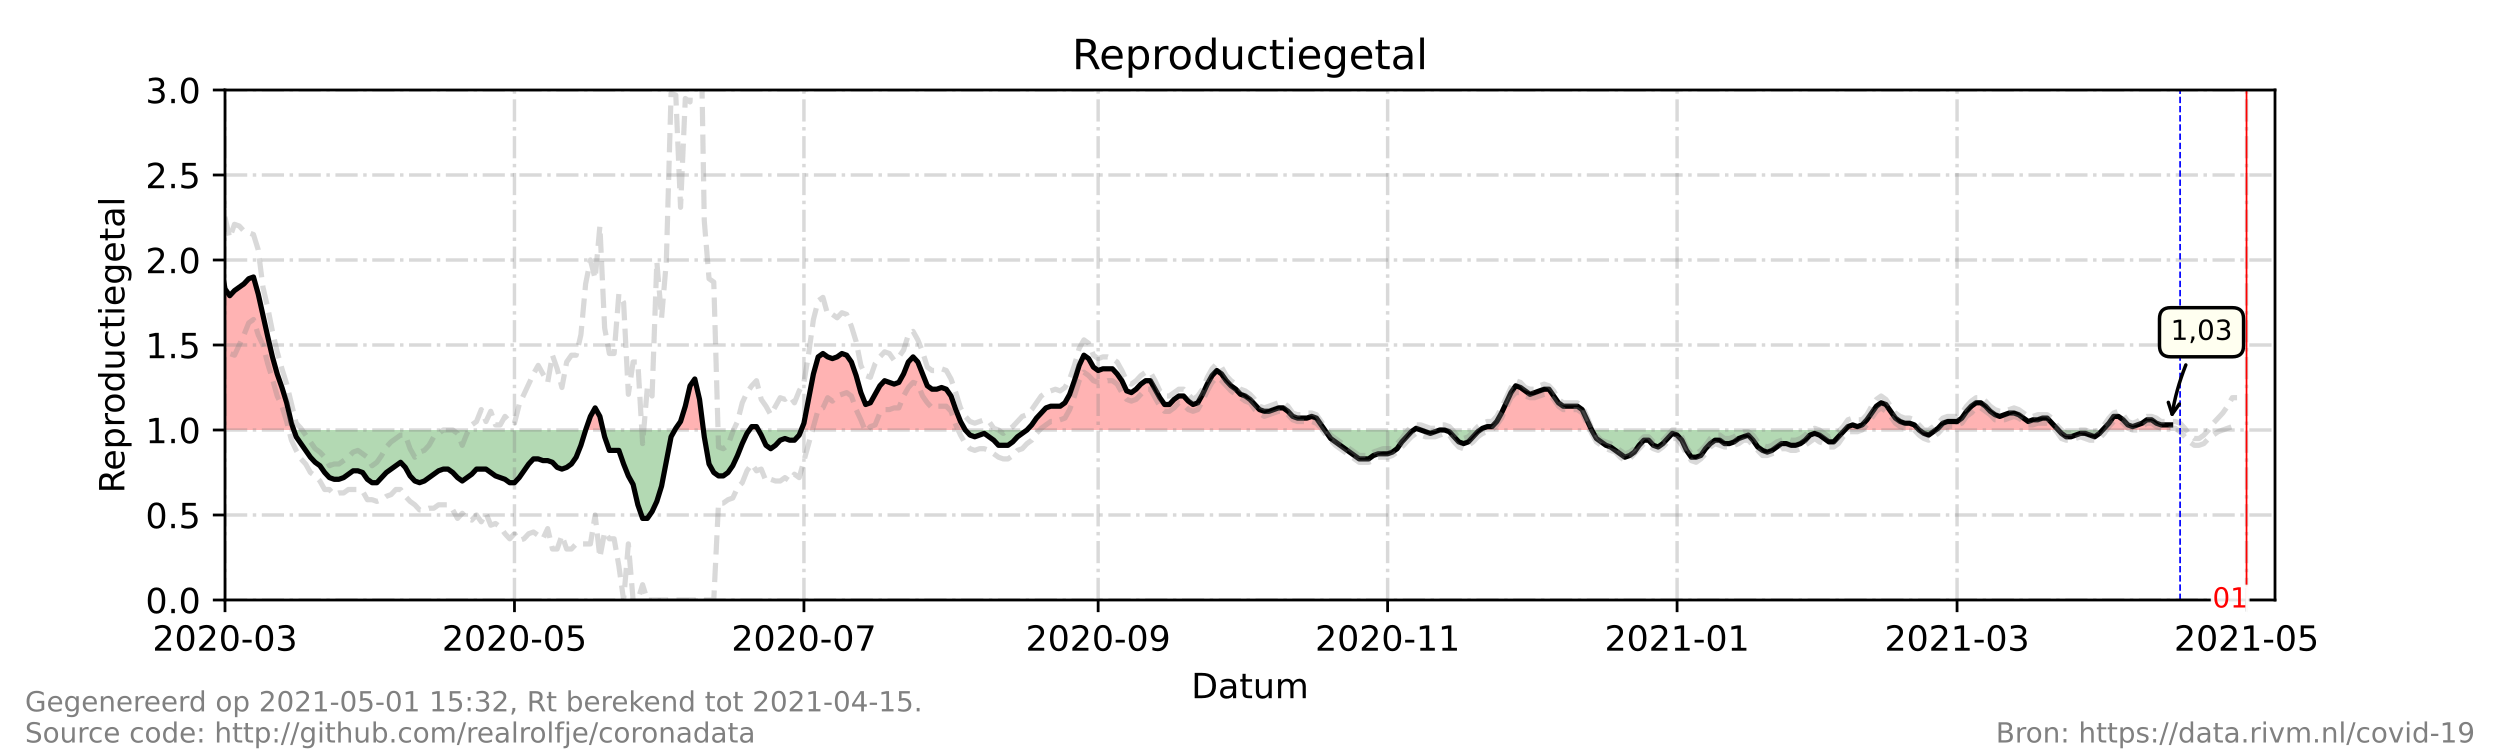 <?xml version="1.0" encoding="utf-8" standalone="no"?>
<!DOCTYPE svg PUBLIC "-//W3C//DTD SVG 1.1//EN"
  "http://www.w3.org/Graphics/SVG/1.1/DTD/svg11.dtd">
<!-- Created with matplotlib (https://matplotlib.org/) -->
<svg height="216pt" version="1.1" viewBox="0 0 720 216" width="720pt" xmlns="http://www.w3.org/2000/svg" xmlns:xlink="http://www.w3.org/1999/xlink">
 <defs>
  <style type="text/css">*{stroke-linecap:butt;stroke-linejoin:round;}</style>
 </defs>
 <g id="figure_1">
  <g id="patch_1">
   <path d="M 0 216 
L 720 216 
L 720 0 
L 0 0 
z
" style="fill:#ffffff;"/>
  </g>
  <g id="axes_1">
   <g id="patch_2">
    <path d="M 64.8 172.8 
L 655.2 172.8 
L 655.2 25.92 
L 64.8 25.92 
z
" style="fill:#ffffff;"/>
   </g>
   <g id="PolyCollection_1">
    <path clip-path="url(#p4ce6951d2c)" d="M 47.033 123.84 
L 47.033 123.84 
L 48.4 123.84 
L 49.767 123.84 
L 51.133 123.84 
L 52.5 123.84 
L 53.867 123.84 
L 55.233 123.84 
L 56.6 123.84 
L 57.967 123.84 
L 59.333 123.84 
L 60.7 123.84 
L 62.067 123.84 
L 63.433 123.84 
L 64.8 123.84 
L 66.167 123.84 
L 67.533 123.84 
L 68.9 123.84 
L 70.267 123.84 
L 71.633 123.84 
L 73 123.84 
L 74.367 123.84 
L 75.733 123.84 
L 77.1 123.84 
L 78.467 123.84 
L 79.833 123.84 
L 81.2 123.84 
L 82.567 123.84 
L 83.933 123.84 
L 84.617 123.84 
L 83.933 121.882 
L 82.567 116.006 
L 81.2 111.6 
L 79.833 107.683 
L 78.467 102.787 
L 77.1 96.912 
L 75.733 91.037 
L 74.367 84.672 
L 73 79.776 
L 71.633 80.266 
L 70.267 81.734 
L 68.9 82.714 
L 67.533 83.693 
L 66.167 85.162 
L 64.8 83.203 
L 63.433 75.37 
L 62.067 69.984 
L 60.7 71.942 
L 59.333 71.942 
L 57.967 67.536 
L 56.6 65.088 
L 55.233 66.067 
L 53.867 66.557 
L 52.5 73.411 
L 51.133 87.61 
L 49.767 94.954 
L 48.4 87.61 
L 47.033 78.307 
z
" style="fill:#ff0000;fill-opacity:0.3;"/>
    <path clip-path="url(#p4ce6951d2c)" d="M 168.667 123.84 
L 170.033 123.84 
L 171.4 123.84 
L 172.767 123.84 
L 173.678 123.84 
L 172.767 119.923 
L 171.4 117.475 
L 170.033 119.923 
z
" style="fill:#ff0000;fill-opacity:0.3;"/>
    <path clip-path="url(#p4ce6951d2c)" d="M 194.36 123.84 
L 194.633 123.84 
L 196 123.84 
L 197.367 123.84 
L 198.733 123.84 
L 200.1 123.84 
L 201.467 123.84 
L 202.585 123.84 
L 201.467 115.027 
L 200.1 109.152 
L 198.733 111.11 
L 197.367 116.986 
L 196 121.392 
L 194.633 123.35 
z
" style="fill:#ff0000;fill-opacity:0.3;"/>
    <path clip-path="url(#p4ce6951d2c)" d="M 215.817 123.84 
L 216.5 123.84 
L 217.867 123.84 
L 218.413 123.84 
L 217.867 122.861 
L 216.5 122.861 
z
" style="fill:#ff0000;fill-opacity:0.3;"/>
    <path clip-path="url(#p4ce6951d2c)" d="M 230.752 123.84 
L 231.533 123.84 
L 232.9 123.84 
L 234.267 123.84 
L 235.633 123.84 
L 237 123.84 
L 238.367 123.84 
L 239.733 123.84 
L 241.1 123.84 
L 242.467 123.84 
L 243.833 123.84 
L 245.2 123.84 
L 246.567 123.84 
L 247.933 123.84 
L 249.3 123.84 
L 250.667 123.84 
L 252.033 123.84 
L 253.4 123.84 
L 254.767 123.84 
L 256.133 123.84 
L 257.5 123.84 
L 258.867 123.84 
L 260.233 123.84 
L 261.6 123.84 
L 262.967 123.84 
L 264.333 123.84 
L 265.7 123.84 
L 267.067 123.84 
L 268.433 123.84 
L 269.8 123.84 
L 271.167 123.84 
L 272.533 123.84 
L 273.9 123.84 
L 275.267 123.84 
L 276.633 123.84 
L 278 123.84 
L 276.633 121.392 
L 275.267 117.965 
L 273.9 114.048 
L 272.533 112.09 
L 271.167 111.6 
L 269.8 112.09 
L 268.433 112.09 
L 267.067 111.11 
L 265.7 107.683 
L 264.333 104.256 
L 262.967 102.787 
L 261.6 104.256 
L 260.233 107.683 
L 258.867 110.131 
L 257.5 110.621 
L 256.133 110.131 
L 254.767 109.642 
L 253.4 111.11 
L 252.033 113.558 
L 250.667 116.006 
L 249.3 116.496 
L 247.933 113.069 
L 246.567 108.173 
L 245.2 104.256 
L 243.833 102.298 
L 242.467 101.808 
L 241.1 102.787 
L 239.733 103.277 
L 238.367 102.787 
L 237 101.808 
L 235.633 102.787 
L 234.267 107.683 
L 232.9 115.027 
L 231.533 121.882 
z
" style="fill:#ff0000;fill-opacity:0.3;"/>
    <path clip-path="url(#p4ce6951d2c)" d="M 295.767 123.84 
L 297.133 123.84 
L 298.5 123.84 
L 299.867 123.84 
L 301.233 123.84 
L 302.6 123.84 
L 303.967 123.84 
L 305.333 123.84 
L 306.7 123.84 
L 308.067 123.84 
L 309.433 123.84 
L 310.8 123.84 
L 312.167 123.84 
L 313.533 123.84 
L 314.9 123.84 
L 316.267 123.84 
L 317.633 123.84 
L 319 123.84 
L 320.367 123.84 
L 321.733 123.84 
L 323.1 123.84 
L 324.467 123.84 
L 325.833 123.84 
L 327.2 123.84 
L 328.567 123.84 
L 329.933 123.84 
L 331.3 123.84 
L 332.667 123.84 
L 334.033 123.84 
L 335.4 123.84 
L 336.767 123.84 
L 338.133 123.84 
L 339.5 123.84 
L 340.867 123.84 
L 342.233 123.84 
L 343.6 123.84 
L 344.967 123.84 
L 346.333 123.84 
L 347.7 123.84 
L 349.067 123.84 
L 350.433 123.84 
L 351.8 123.84 
L 353.167 123.84 
L 354.533 123.84 
L 355.9 123.84 
L 357.267 123.84 
L 358.633 123.84 
L 360 123.84 
L 361.367 123.84 
L 362.733 123.84 
L 364.1 123.84 
L 365.467 123.84 
L 366.833 123.84 
L 368.2 123.84 
L 369.567 123.84 
L 370.933 123.84 
L 372.3 123.84 
L 373.667 123.84 
L 375.033 123.84 
L 376.4 123.84 
L 377.767 123.84 
L 379.133 123.84 
L 380.5 123.84 
L 381.525 123.84 
L 380.5 122.371 
L 379.133 120.413 
L 377.767 119.923 
L 376.4 120.413 
L 375.033 120.413 
L 373.667 120.413 
L 372.3 119.923 
L 370.933 118.454 
L 369.567 117.475 
L 368.2 117.475 
L 366.833 117.965 
L 365.467 118.454 
L 364.1 118.454 
L 362.733 117.965 
L 361.367 116.496 
L 360 115.027 
L 358.633 114.048 
L 357.267 113.558 
L 355.9 112.09 
L 354.533 111.11 
L 353.167 109.642 
L 351.8 107.683 
L 350.433 106.704 
L 349.067 108.173 
L 347.7 110.621 
L 346.333 113.558 
L 344.967 116.006 
L 343.6 116.496 
L 342.233 115.517 
L 340.867 114.048 
L 339.5 114.048 
L 338.133 115.027 
L 336.767 116.496 
L 335.4 116.496 
L 334.033 114.538 
L 332.667 112.09 
L 331.3 109.642 
L 329.933 109.642 
L 328.567 110.621 
L 327.2 112.09 
L 325.833 113.069 
L 324.467 112.579 
L 323.1 109.642 
L 321.733 107.683 
L 320.367 106.214 
L 319 106.214 
L 317.633 106.214 
L 316.267 106.704 
L 314.9 105.725 
L 313.533 103.277 
L 312.167 102.298 
L 310.8 105.235 
L 309.433 109.642 
L 308.067 113.558 
L 306.7 116.006 
L 305.333 116.986 
L 303.967 116.986 
L 302.6 116.986 
L 301.233 117.475 
L 299.867 118.944 
L 298.5 120.413 
L 297.133 122.371 
z
" style="fill:#ff0000;fill-opacity:0.3;"/>
    <path clip-path="url(#p4ce6951d2c)" d="M 407.15 123.84 
L 407.833 123.84 
L 409.2 123.84 
L 407.833 123.35 
z
" style="fill:#ff0000;fill-opacity:0.3;"/>
    <path clip-path="url(#p4ce6951d2c)" d="M 426.283 123.84 
L 426.967 123.84 
L 428.333 123.84 
L 429.7 123.84 
L 431.067 123.84 
L 432.433 123.84 
L 433.8 123.84 
L 435.167 123.84 
L 436.533 123.84 
L 437.9 123.84 
L 439.267 123.84 
L 440.633 123.84 
L 442 123.84 
L 443.367 123.84 
L 444.733 123.84 
L 446.1 123.84 
L 447.467 123.84 
L 448.833 123.84 
L 450.2 123.84 
L 451.567 123.84 
L 452.933 123.84 
L 454.3 123.84 
L 455.667 123.84 
L 457.033 123.84 
L 458.4 123.84 
L 457.033 120.902 
L 455.667 117.965 
L 454.3 116.986 
L 452.933 116.986 
L 451.567 116.986 
L 450.2 116.986 
L 448.833 116.006 
L 447.467 114.048 
L 446.1 112.09 
L 444.733 112.09 
L 443.367 112.579 
L 442 113.069 
L 440.633 113.558 
L 439.267 112.579 
L 437.9 111.6 
L 436.533 111.11 
L 435.167 113.069 
L 433.8 116.006 
L 432.433 118.944 
L 431.067 121.392 
L 429.7 122.861 
L 428.333 122.861 
L 426.967 123.35 
z
" style="fill:#ff0000;fill-opacity:0.3;"/>
    <path clip-path="url(#p4ce6951d2c)" d="M 531.289 123.84 
L 532.2 123.84 
L 533.567 123.84 
L 534.933 123.84 
L 536.3 123.84 
L 537.667 123.84 
L 539.033 123.84 
L 540.4 123.84 
L 541.767 123.84 
L 543.133 123.84 
L 544.5 123.84 
L 545.867 123.84 
L 547.233 123.84 
L 548.6 123.84 
L 549.967 123.84 
L 551.333 123.84 
L 552.7 123.84 
L 551.333 122.371 
L 549.967 121.882 
L 548.6 121.882 
L 547.233 121.392 
L 545.867 120.413 
L 544.5 118.454 
L 543.133 116.496 
L 541.767 116.006 
L 540.4 116.986 
L 539.033 118.944 
L 537.667 120.902 
L 536.3 122.371 
L 534.933 122.861 
L 533.567 122.371 
L 532.2 122.861 
z
" style="fill:#ff0000;fill-opacity:0.3;"/>
    <path clip-path="url(#p4ce6951d2c)" d="M 557.483 123.84 
L 558.167 123.84 
L 559.533 123.84 
L 560.9 123.84 
L 562.267 123.84 
L 563.633 123.84 
L 565 123.84 
L 566.367 123.84 
L 567.733 123.84 
L 569.1 123.84 
L 570.467 123.84 
L 571.833 123.84 
L 573.2 123.84 
L 574.567 123.84 
L 575.933 123.84 
L 577.3 123.84 
L 578.667 123.84 
L 580.033 123.84 
L 581.4 123.84 
L 582.767 123.84 
L 584.133 123.84 
L 585.5 123.84 
L 586.867 123.84 
L 588.233 123.84 
L 589.6 123.84 
L 590.967 123.84 
L 592.333 123.84 
L 592.789 123.84 
L 592.333 123.35 
L 590.967 121.882 
L 589.6 120.413 
L 588.233 120.413 
L 586.867 120.902 
L 585.5 120.902 
L 584.133 121.392 
L 582.767 120.413 
L 581.4 119.434 
L 580.033 118.944 
L 578.667 118.944 
L 577.3 119.434 
L 575.933 119.923 
L 574.567 119.434 
L 573.2 118.454 
L 571.833 116.986 
L 570.467 116.006 
L 569.1 116.006 
L 567.733 116.986 
L 566.367 118.454 
L 565 120.413 
L 563.633 121.392 
L 562.267 121.392 
L 560.9 121.392 
L 559.533 121.882 
L 558.167 123.35 
z
" style="fill:#ff0000;fill-opacity:0.3;"/>
    <path clip-path="url(#p4ce6951d2c)" d="M 605.544 123.84 
L 606 123.84 
L 607.367 123.84 
L 608.733 123.84 
L 610.1 123.84 
L 611.467 123.84 
L 612.833 123.84 
L 614.2 123.84 
L 615.567 123.84 
L 616.933 123.84 
L 618.3 123.84 
L 619.667 123.84 
L 621.033 123.84 
L 622.4 123.84 
L 623.767 123.84 
L 625.133 123.84 
L 625.133 123.84 
L 625.133 122.371 
L 623.767 122.371 
L 622.4 122.371 
L 621.033 121.882 
L 619.667 120.902 
L 618.3 120.902 
L 616.933 121.882 
L 615.567 122.371 
L 614.2 122.861 
L 612.833 122.371 
L 611.467 120.902 
L 610.1 119.923 
L 608.733 119.923 
L 607.367 121.882 
L 606 123.35 
z
" style="fill:#ff0000;fill-opacity:0.3;"/>
   </g>
   <g id="PolyCollection_2">
    <path clip-path="url(#p4ce6951d2c)" d="M 84.617 123.84 
L 85.3 123.84 
L 86.667 123.84 
L 88.033 123.84 
L 89.4 123.84 
L 90.767 123.84 
L 92.133 123.84 
L 93.5 123.84 
L 94.867 123.84 
L 96.233 123.84 
L 97.6 123.84 
L 98.967 123.84 
L 100.333 123.84 
L 101.7 123.84 
L 103.067 123.84 
L 104.433 123.84 
L 105.8 123.84 
L 107.167 123.84 
L 108.533 123.84 
L 109.9 123.84 
L 111.267 123.84 
L 112.633 123.84 
L 114 123.84 
L 115.367 123.84 
L 116.733 123.84 
L 118.1 123.84 
L 119.467 123.84 
L 120.833 123.84 
L 122.2 123.84 
L 123.567 123.84 
L 124.933 123.84 
L 126.3 123.84 
L 127.667 123.84 
L 129.033 123.84 
L 130.4 123.84 
L 131.767 123.84 
L 133.133 123.84 
L 134.5 123.84 
L 135.867 123.84 
L 137.233 123.84 
L 138.6 123.84 
L 139.967 123.84 
L 141.333 123.84 
L 142.7 123.84 
L 144.067 123.84 
L 145.433 123.84 
L 146.8 123.84 
L 148.167 123.84 
L 149.533 123.84 
L 150.9 123.84 
L 152.267 123.84 
L 153.633 123.84 
L 155 123.84 
L 156.367 123.84 
L 157.733 123.84 
L 159.1 123.84 
L 160.467 123.84 
L 161.833 123.84 
L 163.2 123.84 
L 164.567 123.84 
L 165.933 123.84 
L 167.3 123.84 
L 168.667 123.84 
L 168.667 123.84 
L 168.667 123.84 
L 167.3 128.246 
L 165.933 131.674 
L 164.567 133.632 
L 163.2 134.611 
L 161.833 135.101 
L 160.467 134.611 
L 159.1 133.142 
L 157.733 132.653 
L 156.367 132.653 
L 155 132.163 
L 153.633 132.163 
L 152.267 133.632 
L 150.9 135.59 
L 149.533 137.549 
L 148.167 139.018 
L 146.8 139.018 
L 145.433 138.038 
L 144.067 137.549 
L 142.7 137.059 
L 141.333 136.08 
L 139.967 135.101 
L 138.6 135.101 
L 137.233 135.101 
L 135.867 136.57 
L 134.5 137.549 
L 133.133 138.528 
L 131.767 137.549 
L 130.4 136.08 
L 129.033 135.101 
L 127.667 135.101 
L 126.3 135.59 
L 124.933 136.57 
L 123.567 137.549 
L 122.2 138.528 
L 120.833 139.018 
L 119.467 138.528 
L 118.1 137.059 
L 116.733 134.611 
L 115.367 133.142 
L 114 134.122 
L 112.633 135.101 
L 111.267 136.08 
L 109.9 137.549 
L 108.533 139.018 
L 107.167 139.018 
L 105.8 138.038 
L 104.433 136.08 
L 103.067 135.59 
L 101.7 135.59 
L 100.333 136.57 
L 98.967 137.549 
L 97.6 138.038 
L 96.233 138.038 
L 94.867 137.549 
L 93.5 136.08 
L 92.133 134.122 
L 90.767 133.142 
L 89.4 131.674 
L 88.033 129.715 
L 86.667 127.757 
L 85.3 125.798 
z
" style="fill:#008000;fill-opacity:0.3;"/>
    <path clip-path="url(#p4ce6951d2c)" d="M 173.678 123.84 
L 174.133 123.84 
L 175.5 123.84 
L 176.867 123.84 
L 178.233 123.84 
L 179.6 123.84 
L 180.967 123.84 
L 182.333 123.84 
L 183.7 123.84 
L 185.067 123.84 
L 186.433 123.84 
L 187.8 123.84 
L 189.167 123.84 
L 190.533 123.84 
L 191.9 123.84 
L 193.267 123.84 
L 194.36 123.84 
L 193.267 125.798 
L 191.9 132.653 
L 190.533 139.997 
L 189.167 144.403 
L 187.8 147.341 
L 186.433 149.299 
L 185.067 149.299 
L 183.7 145.382 
L 182.333 139.507 
L 180.967 137.059 
L 179.6 133.632 
L 178.233 129.715 
L 176.867 129.715 
L 175.5 129.715 
L 174.133 125.798 
z
" style="fill:#008000;fill-opacity:0.3;"/>
    <path clip-path="url(#p4ce6951d2c)" d="M 202.585 123.84 
L 202.833 123.84 
L 204.2 123.84 
L 205.567 123.84 
L 206.933 123.84 
L 208.3 123.84 
L 209.667 123.84 
L 211.033 123.84 
L 212.4 123.84 
L 213.767 123.84 
L 215.133 123.84 
L 215.817 123.84 
L 215.133 124.819 
L 213.767 127.757 
L 212.4 131.184 
L 211.033 134.122 
L 209.667 136.08 
L 208.3 137.059 
L 206.933 137.059 
L 205.567 136.08 
L 204.2 133.632 
L 202.833 125.798 
z
" style="fill:#008000;fill-opacity:0.3;"/>
    <path clip-path="url(#p4ce6951d2c)" d="M 218.413 123.84 
L 219.233 123.84 
L 220.6 123.84 
L 221.967 123.84 
L 223.333 123.84 
L 224.7 123.84 
L 226.067 123.84 
L 227.433 123.84 
L 228.8 123.84 
L 230.167 123.84 
L 230.752 123.84 
L 230.167 125.309 
L 228.8 126.778 
L 227.433 126.778 
L 226.067 126.288 
L 224.7 126.778 
L 223.333 128.246 
L 221.967 129.226 
L 220.6 128.246 
L 219.233 125.309 
z
" style="fill:#008000;fill-opacity:0.3;"/>
    <path clip-path="url(#p4ce6951d2c)" d="M 278 123.84 
L 278 123.84 
L 279.367 123.84 
L 280.733 123.84 
L 282.1 123.84 
L 283.467 123.84 
L 284.833 123.84 
L 286.2 123.84 
L 287.567 123.84 
L 288.933 123.84 
L 290.3 123.84 
L 291.667 123.84 
L 293.033 123.84 
L 294.4 123.84 
L 295.767 123.84 
L 295.767 123.84 
L 295.767 123.84 
L 294.4 124.819 
L 293.033 125.798 
L 291.667 127.267 
L 290.3 128.246 
L 288.933 128.246 
L 287.567 128.246 
L 286.2 126.778 
L 284.833 125.798 
L 283.467 124.819 
L 282.1 125.309 
L 280.733 125.798 
L 279.367 125.309 
L 278 123.84 
z
" style="fill:#008000;fill-opacity:0.3;"/>
    <path clip-path="url(#p4ce6951d2c)" d="M 381.525 123.84 
L 381.867 123.84 
L 383.233 123.84 
L 384.6 123.84 
L 385.967 123.84 
L 387.333 123.84 
L 388.7 123.84 
L 390.067 123.84 
L 391.433 123.84 
L 392.8 123.84 
L 394.167 123.84 
L 395.533 123.84 
L 396.9 123.84 
L 398.267 123.84 
L 399.633 123.84 
L 401 123.84 
L 402.367 123.84 
L 403.733 123.84 
L 405.1 123.84 
L 406.467 123.84 
L 407.15 123.84 
L 406.467 124.33 
L 405.1 125.798 
L 403.733 127.267 
L 402.367 129.226 
L 401 130.205 
L 399.633 130.694 
L 398.267 130.694 
L 396.9 130.694 
L 395.533 131.184 
L 394.167 132.163 
L 392.8 132.163 
L 391.433 132.163 
L 390.067 131.184 
L 388.7 130.205 
L 387.333 129.226 
L 385.967 128.246 
L 384.6 127.267 
L 383.233 126.288 
L 381.867 124.33 
z
" style="fill:#008000;fill-opacity:0.3;"/>
    <path clip-path="url(#p4ce6951d2c)" d="M 409.2 123.84 
L 409.2 123.84 
L 410.567 123.84 
L 411.933 123.84 
L 413.3 123.84 
L 414.667 123.84 
L 416.033 123.84 
L 417.4 123.84 
L 418.767 123.84 
L 420.133 123.84 
L 421.5 123.84 
L 422.867 123.84 
L 424.233 123.84 
L 425.6 123.84 
L 426.283 123.84 
L 425.6 124.33 
L 424.233 125.798 
L 422.867 127.267 
L 421.5 127.757 
L 420.133 127.267 
L 418.767 125.798 
L 417.4 124.33 
L 416.033 123.84 
L 414.667 123.84 
L 413.3 124.33 
L 411.933 124.819 
L 410.567 124.33 
L 409.2 123.84 
z
" style="fill:#008000;fill-opacity:0.3;"/>
    <path clip-path="url(#p4ce6951d2c)" d="M 458.4 123.84 
L 458.4 123.84 
L 459.767 123.84 
L 461.133 123.84 
L 462.5 123.84 
L 463.867 123.84 
L 465.233 123.84 
L 466.6 123.84 
L 467.967 123.84 
L 469.333 123.84 
L 470.7 123.84 
L 472.067 123.84 
L 473.433 123.84 
L 474.8 123.84 
L 476.167 123.84 
L 477.533 123.84 
L 478.9 123.84 
L 480.267 123.84 
L 481.633 123.84 
L 483 123.84 
L 484.367 123.84 
L 485.733 123.84 
L 487.1 123.84 
L 488.467 123.84 
L 489.833 123.84 
L 491.2 123.84 
L 492.567 123.84 
L 493.933 123.84 
L 495.3 123.84 
L 496.667 123.84 
L 498.033 123.84 
L 499.4 123.84 
L 500.767 123.84 
L 502.133 123.84 
L 503.5 123.84 
L 504.867 123.84 
L 506.233 123.84 
L 507.6 123.84 
L 508.967 123.84 
L 510.333 123.84 
L 511.7 123.84 
L 513.067 123.84 
L 514.433 123.84 
L 515.8 123.84 
L 517.167 123.84 
L 518.533 123.84 
L 519.9 123.84 
L 521.267 123.84 
L 522.633 123.84 
L 524 123.84 
L 525.367 123.84 
L 526.733 123.84 
L 528.1 123.84 
L 529.467 123.84 
L 530.833 123.84 
L 531.289 123.84 
L 530.833 124.33 
L 529.467 125.798 
L 528.1 127.267 
L 526.733 127.267 
L 525.367 126.288 
L 524 125.309 
L 522.633 124.819 
L 521.267 125.309 
L 519.9 126.778 
L 518.533 127.757 
L 517.167 128.246 
L 515.8 128.246 
L 514.433 127.757 
L 513.067 127.757 
L 511.7 128.736 
L 510.333 129.715 
L 508.967 130.205 
L 507.6 129.715 
L 506.233 128.736 
L 504.867 126.778 
L 503.5 125.309 
L 502.133 125.798 
L 500.767 126.288 
L 499.4 127.267 
L 498.033 127.757 
L 496.667 127.757 
L 495.3 126.778 
L 493.933 126.778 
L 492.567 127.757 
L 491.2 129.226 
L 489.833 131.184 
L 488.467 131.674 
L 487.1 131.674 
L 485.733 129.715 
L 484.367 126.778 
L 483 125.309 
L 481.633 124.819 
L 480.267 126.288 
L 478.9 127.757 
L 477.533 128.736 
L 476.167 128.246 
L 474.8 126.778 
L 473.433 126.778 
L 472.067 128.246 
L 470.7 130.205 
L 469.333 131.184 
L 467.967 131.674 
L 466.6 130.694 
L 465.233 129.715 
L 463.867 128.736 
L 462.5 128.246 
L 461.133 127.267 
L 459.767 126.288 
L 458.4 123.84 
z
" style="fill:#008000;fill-opacity:0.3;"/>
    <path clip-path="url(#p4ce6951d2c)" d="M 552.7 123.84 
L 552.7 123.84 
L 554.067 123.84 
L 555.433 123.84 
L 556.8 123.84 
L 557.483 123.84 
L 556.8 124.33 
L 555.433 125.309 
L 554.067 124.819 
L 552.7 123.84 
z
" style="fill:#008000;fill-opacity:0.3;"/>
    <path clip-path="url(#p4ce6951d2c)" d="M 592.789 123.84 
L 593.7 123.84 
L 595.067 123.84 
L 596.433 123.84 
L 597.8 123.84 
L 599.167 123.84 
L 600.533 123.84 
L 601.9 123.84 
L 603.267 123.84 
L 604.633 123.84 
L 605.544 123.84 
L 604.633 124.819 
L 603.267 125.798 
L 601.9 125.309 
L 600.533 124.819 
L 599.167 124.819 
L 597.8 125.309 
L 596.433 125.798 
L 595.067 125.798 
L 593.7 124.819 
z
" style="fill:#008000;fill-opacity:0.3;"/>
   </g>
   <g id="matplotlib.axis_1">
    <g id="xtick_1">
     <g id="line2d_1">
      <path clip-path="url(#p4ce6951d2c)" d="M 64.8 172.8 
L 64.8 25.92 
" style="fill:none;stroke:#808080;stroke-dasharray:6.4,1.6,1,1.6;stroke-dashoffset:0;stroke-opacity:0.3;"/>
     </g>
     <g id="line2d_2">
      <defs>
       <path d="M 0 0 
L 0 3.5 
" id="m155ac59171" style="stroke:#000000;stroke-width:0.8;"/>
      </defs>
      <g>
       <use style="stroke:#000000;stroke-width:0.8;" x="64.8" xlink:href="#m155ac59171" y="172.8"/>
      </g>
     </g>
     <g id="text_1">
      <!-- 2020-03 -->
      <g transform="translate(43.909 187.398)scale(0.1 -0.1)">
       <defs>
        <path d="M 19.188 8.297 
L 53.609 8.297 
L 53.609 0 
L 7.328 0 
L 7.328 8.297 
Q 12.938 14.109 22.625 23.891 
Q 32.328 33.688 34.812 36.531 
Q 39.547 41.844 41.422 45.531 
Q 43.312 49.219 43.312 52.781 
Q 43.312 58.594 39.234 62.25 
Q 35.156 65.922 28.609 65.922 
Q 23.969 65.922 18.812 64.312 
Q 13.672 62.703 7.812 59.422 
L 7.812 69.391 
Q 13.766 71.781 18.938 73 
Q 24.125 74.219 28.422 74.219 
Q 39.75 74.219 46.484 68.547 
Q 53.219 62.891 53.219 53.422 
Q 53.219 48.922 51.531 44.891 
Q 49.859 40.875 45.406 35.406 
Q 44.188 33.984 37.641 27.219 
Q 31.109 20.453 19.188 8.297 
z
" id="DejaVuSans-50"/>
        <path d="M 31.781 66.406 
Q 24.172 66.406 20.328 58.906 
Q 16.5 51.422 16.5 36.375 
Q 16.5 21.391 20.328 13.891 
Q 24.172 6.391 31.781 6.391 
Q 39.453 6.391 43.281 13.891 
Q 47.125 21.391 47.125 36.375 
Q 47.125 51.422 43.281 58.906 
Q 39.453 66.406 31.781 66.406 
z
M 31.781 74.219 
Q 44.047 74.219 50.516 64.516 
Q 56.984 54.828 56.984 36.375 
Q 56.984 17.969 50.516 8.266 
Q 44.047 -1.422 31.781 -1.422 
Q 19.531 -1.422 13.062 8.266 
Q 6.594 17.969 6.594 36.375 
Q 6.594 54.828 13.062 64.516 
Q 19.531 74.219 31.781 74.219 
z
" id="DejaVuSans-48"/>
        <path d="M 4.891 31.391 
L 31.203 31.391 
L 31.203 23.391 
L 4.891 23.391 
z
" id="DejaVuSans-45"/>
        <path d="M 40.578 39.312 
Q 47.656 37.797 51.625 33 
Q 55.609 28.219 55.609 21.188 
Q 55.609 10.406 48.188 4.484 
Q 40.766 -1.422 27.094 -1.422 
Q 22.516 -1.422 17.656 -0.516 
Q 12.797 0.391 7.625 2.203 
L 7.625 11.719 
Q 11.719 9.328 16.594 8.109 
Q 21.484 6.891 26.812 6.891 
Q 36.078 6.891 40.938 10.547 
Q 45.797 14.203 45.797 21.188 
Q 45.797 27.641 41.281 31.266 
Q 36.766 34.906 28.719 34.906 
L 20.219 34.906 
L 20.219 43.016 
L 29.109 43.016 
Q 36.375 43.016 40.234 45.922 
Q 44.094 48.828 44.094 54.297 
Q 44.094 59.906 40.109 62.906 
Q 36.141 65.922 28.719 65.922 
Q 24.656 65.922 20.016 65.031 
Q 15.375 64.156 9.812 62.312 
L 9.812 71.094 
Q 15.438 72.656 20.344 73.438 
Q 25.25 74.219 29.594 74.219 
Q 40.828 74.219 47.359 69.109 
Q 53.906 64.016 53.906 55.328 
Q 53.906 49.266 50.438 45.094 
Q 46.969 40.922 40.578 39.312 
z
" id="DejaVuSans-51"/>
       </defs>
       <use xlink:href="#DejaVuSans-50"/>
       <use x="63.623" xlink:href="#DejaVuSans-48"/>
       <use x="127.246" xlink:href="#DejaVuSans-50"/>
       <use x="190.869" xlink:href="#DejaVuSans-48"/>
       <use x="254.492" xlink:href="#DejaVuSans-45"/>
       <use x="290.576" xlink:href="#DejaVuSans-48"/>
       <use x="354.199" xlink:href="#DejaVuSans-51"/>
      </g>
     </g>
    </g>
    <g id="xtick_2">
     <g id="line2d_3">
      <path clip-path="url(#p4ce6951d2c)" d="M 148.167 172.8 
L 148.167 25.92 
" style="fill:none;stroke:#808080;stroke-dasharray:6.4,1.6,1,1.6;stroke-dashoffset:0;stroke-opacity:0.3;"/>
     </g>
     <g id="line2d_4">
      <g>
       <use style="stroke:#000000;stroke-width:0.8;" x="148.167" xlink:href="#m155ac59171" y="172.8"/>
      </g>
     </g>
     <g id="text_2">
      <!-- 2020-05 -->
      <g transform="translate(127.275 187.398)scale(0.1 -0.1)">
       <defs>
        <path d="M 10.797 72.906 
L 49.516 72.906 
L 49.516 64.594 
L 19.828 64.594 
L 19.828 46.734 
Q 21.969 47.469 24.109 47.828 
Q 26.266 48.188 28.422 48.188 
Q 40.625 48.188 47.75 41.5 
Q 54.891 34.812 54.891 23.391 
Q 54.891 11.625 47.562 5.094 
Q 40.234 -1.422 26.906 -1.422 
Q 22.312 -1.422 17.547 -0.641 
Q 12.797 0.141 7.719 1.703 
L 7.719 11.625 
Q 12.109 9.234 16.797 8.062 
Q 21.484 6.891 26.703 6.891 
Q 35.156 6.891 40.078 11.328 
Q 45.016 15.766 45.016 23.391 
Q 45.016 31 40.078 35.438 
Q 35.156 39.891 26.703 39.891 
Q 22.75 39.891 18.812 39.016 
Q 14.891 38.141 10.797 36.281 
z
" id="DejaVuSans-53"/>
       </defs>
       <use xlink:href="#DejaVuSans-50"/>
       <use x="63.623" xlink:href="#DejaVuSans-48"/>
       <use x="127.246" xlink:href="#DejaVuSans-50"/>
       <use x="190.869" xlink:href="#DejaVuSans-48"/>
       <use x="254.492" xlink:href="#DejaVuSans-45"/>
       <use x="290.576" xlink:href="#DejaVuSans-48"/>
       <use x="354.199" xlink:href="#DejaVuSans-53"/>
      </g>
     </g>
    </g>
    <g id="xtick_3">
     <g id="line2d_5">
      <path clip-path="url(#p4ce6951d2c)" d="M 231.533 172.8 
L 231.533 25.92 
" style="fill:none;stroke:#808080;stroke-dasharray:6.4,1.6,1,1.6;stroke-dashoffset:0;stroke-opacity:0.3;"/>
     </g>
     <g id="line2d_6">
      <g>
       <use style="stroke:#000000;stroke-width:0.8;" x="231.533" xlink:href="#m155ac59171" y="172.8"/>
      </g>
     </g>
     <g id="text_3">
      <!-- 2020-07 -->
      <g transform="translate(210.642 187.398)scale(0.1 -0.1)">
       <defs>
        <path d="M 8.203 72.906 
L 55.078 72.906 
L 55.078 68.703 
L 28.609 0 
L 18.312 0 
L 43.219 64.594 
L 8.203 64.594 
z
" id="DejaVuSans-55"/>
       </defs>
       <use xlink:href="#DejaVuSans-50"/>
       <use x="63.623" xlink:href="#DejaVuSans-48"/>
       <use x="127.246" xlink:href="#DejaVuSans-50"/>
       <use x="190.869" xlink:href="#DejaVuSans-48"/>
       <use x="254.492" xlink:href="#DejaVuSans-45"/>
       <use x="290.576" xlink:href="#DejaVuSans-48"/>
       <use x="354.199" xlink:href="#DejaVuSans-55"/>
      </g>
     </g>
    </g>
    <g id="xtick_4">
     <g id="line2d_7">
      <path clip-path="url(#p4ce6951d2c)" d="M 316.267 172.8 
L 316.267 25.92 
" style="fill:none;stroke:#808080;stroke-dasharray:6.4,1.6,1,1.6;stroke-dashoffset:0;stroke-opacity:0.3;"/>
     </g>
     <g id="line2d_8">
      <g>
       <use style="stroke:#000000;stroke-width:0.8;" x="316.267" xlink:href="#m155ac59171" y="172.8"/>
      </g>
     </g>
     <g id="text_4">
      <!-- 2020-09 -->
      <g transform="translate(295.375 187.398)scale(0.1 -0.1)">
       <defs>
        <path d="M 10.984 1.516 
L 10.984 10.5 
Q 14.703 8.734 18.5 7.812 
Q 22.312 6.891 25.984 6.891 
Q 35.75 6.891 40.891 13.453 
Q 46.047 20.016 46.781 33.406 
Q 43.953 29.203 39.594 26.953 
Q 35.25 24.703 29.984 24.703 
Q 19.047 24.703 12.672 31.312 
Q 6.297 37.938 6.297 49.422 
Q 6.297 60.641 12.938 67.422 
Q 19.578 74.219 30.609 74.219 
Q 43.266 74.219 49.922 64.516 
Q 56.594 54.828 56.594 36.375 
Q 56.594 19.141 48.406 8.859 
Q 40.234 -1.422 26.422 -1.422 
Q 22.703 -1.422 18.891 -0.688 
Q 15.094 0.047 10.984 1.516 
z
M 30.609 32.422 
Q 37.25 32.422 41.125 36.953 
Q 45.016 41.5 45.016 49.422 
Q 45.016 57.281 41.125 61.844 
Q 37.25 66.406 30.609 66.406 
Q 23.969 66.406 20.094 61.844 
Q 16.219 57.281 16.219 49.422 
Q 16.219 41.5 20.094 36.953 
Q 23.969 32.422 30.609 32.422 
z
" id="DejaVuSans-57"/>
       </defs>
       <use xlink:href="#DejaVuSans-50"/>
       <use x="63.623" xlink:href="#DejaVuSans-48"/>
       <use x="127.246" xlink:href="#DejaVuSans-50"/>
       <use x="190.869" xlink:href="#DejaVuSans-48"/>
       <use x="254.492" xlink:href="#DejaVuSans-45"/>
       <use x="290.576" xlink:href="#DejaVuSans-48"/>
       <use x="354.199" xlink:href="#DejaVuSans-57"/>
      </g>
     </g>
    </g>
    <g id="xtick_5">
     <g id="line2d_9">
      <path clip-path="url(#p4ce6951d2c)" d="M 399.633 172.8 
L 399.633 25.92 
" style="fill:none;stroke:#808080;stroke-dasharray:6.4,1.6,1,1.6;stroke-dashoffset:0;stroke-opacity:0.3;"/>
     </g>
     <g id="line2d_10">
      <g>
       <use style="stroke:#000000;stroke-width:0.8;" x="399.633" xlink:href="#m155ac59171" y="172.8"/>
      </g>
     </g>
     <g id="text_5">
      <!-- 2020-11 -->
      <g transform="translate(378.742 187.398)scale(0.1 -0.1)">
       <defs>
        <path d="M 12.406 8.297 
L 28.516 8.297 
L 28.516 63.922 
L 10.984 60.406 
L 10.984 69.391 
L 28.422 72.906 
L 38.281 72.906 
L 38.281 8.297 
L 54.391 8.297 
L 54.391 0 
L 12.406 0 
z
" id="DejaVuSans-49"/>
       </defs>
       <use xlink:href="#DejaVuSans-50"/>
       <use x="63.623" xlink:href="#DejaVuSans-48"/>
       <use x="127.246" xlink:href="#DejaVuSans-50"/>
       <use x="190.869" xlink:href="#DejaVuSans-48"/>
       <use x="254.492" xlink:href="#DejaVuSans-45"/>
       <use x="290.576" xlink:href="#DejaVuSans-49"/>
       <use x="354.199" xlink:href="#DejaVuSans-49"/>
      </g>
     </g>
    </g>
    <g id="xtick_6">
     <g id="line2d_11">
      <path clip-path="url(#p4ce6951d2c)" d="M 483 172.8 
L 483 25.92 
" style="fill:none;stroke:#808080;stroke-dasharray:6.4,1.6,1,1.6;stroke-dashoffset:0;stroke-opacity:0.3;"/>
     </g>
     <g id="line2d_12">
      <g>
       <use style="stroke:#000000;stroke-width:0.8;" x="483" xlink:href="#m155ac59171" y="172.8"/>
      </g>
     </g>
     <g id="text_6">
      <!-- 2021-01 -->
      <g transform="translate(462.109 187.398)scale(0.1 -0.1)">
       <use xlink:href="#DejaVuSans-50"/>
       <use x="63.623" xlink:href="#DejaVuSans-48"/>
       <use x="127.246" xlink:href="#DejaVuSans-50"/>
       <use x="190.869" xlink:href="#DejaVuSans-49"/>
       <use x="254.492" xlink:href="#DejaVuSans-45"/>
       <use x="290.576" xlink:href="#DejaVuSans-48"/>
       <use x="354.199" xlink:href="#DejaVuSans-49"/>
      </g>
     </g>
    </g>
    <g id="xtick_7">
     <g id="line2d_13">
      <path clip-path="url(#p4ce6951d2c)" d="M 563.633 172.8 
L 563.633 25.92 
" style="fill:none;stroke:#808080;stroke-dasharray:6.4,1.6,1,1.6;stroke-dashoffset:0;stroke-opacity:0.3;"/>
     </g>
     <g id="line2d_14">
      <g>
       <use style="stroke:#000000;stroke-width:0.8;" x="563.633" xlink:href="#m155ac59171" y="172.8"/>
      </g>
     </g>
     <g id="text_7">
      <!-- 2021-03 -->
      <g transform="translate(542.742 187.398)scale(0.1 -0.1)">
       <use xlink:href="#DejaVuSans-50"/>
       <use x="63.623" xlink:href="#DejaVuSans-48"/>
       <use x="127.246" xlink:href="#DejaVuSans-50"/>
       <use x="190.869" xlink:href="#DejaVuSans-49"/>
       <use x="254.492" xlink:href="#DejaVuSans-45"/>
       <use x="290.576" xlink:href="#DejaVuSans-48"/>
       <use x="354.199" xlink:href="#DejaVuSans-51"/>
      </g>
     </g>
    </g>
    <g id="xtick_8">
     <g id="line2d_15">
      <path clip-path="url(#p4ce6951d2c)" d="M 647 172.8 
L 647 25.92 
" style="fill:none;stroke:#808080;stroke-dasharray:6.4,1.6,1,1.6;stroke-dashoffset:0;stroke-opacity:0.3;"/>
     </g>
     <g id="line2d_16">
      <g>
       <use style="stroke:#000000;stroke-width:0.8;" x="647" xlink:href="#m155ac59171" y="172.8"/>
      </g>
     </g>
     <g id="text_8">
      <!-- 2021-05 -->
      <g transform="translate(626.109 187.398)scale(0.1 -0.1)">
       <use xlink:href="#DejaVuSans-50"/>
       <use x="63.623" xlink:href="#DejaVuSans-48"/>
       <use x="127.246" xlink:href="#DejaVuSans-50"/>
       <use x="190.869" xlink:href="#DejaVuSans-49"/>
       <use x="254.492" xlink:href="#DejaVuSans-45"/>
       <use x="290.576" xlink:href="#DejaVuSans-48"/>
       <use x="354.199" xlink:href="#DejaVuSans-53"/>
      </g>
     </g>
    </g>
    <g id="text_9">
     <!-- Datum -->
     <g transform="translate(343.087 201.077)scale(0.1 -0.1)">
      <defs>
       <path d="M 19.672 64.797 
L 19.672 8.109 
L 31.594 8.109 
Q 46.688 8.109 53.688 14.938 
Q 60.688 21.781 60.688 36.531 
Q 60.688 51.172 53.688 57.984 
Q 46.688 64.797 31.594 64.797 
z
M 9.812 72.906 
L 30.078 72.906 
Q 51.266 72.906 61.172 64.094 
Q 71.094 55.281 71.094 36.531 
Q 71.094 17.672 61.125 8.828 
Q 51.172 0 30.078 0 
L 9.812 0 
z
" id="DejaVuSans-68"/>
       <path d="M 34.281 27.484 
Q 23.391 27.484 19.188 25 
Q 14.984 22.516 14.984 16.5 
Q 14.984 11.719 18.141 8.906 
Q 21.297 6.109 26.703 6.109 
Q 34.188 6.109 38.703 11.406 
Q 43.219 16.703 43.219 25.484 
L 43.219 27.484 
z
M 52.203 31.203 
L 52.203 0 
L 43.219 0 
L 43.219 8.297 
Q 40.141 3.328 35.547 0.953 
Q 30.953 -1.422 24.312 -1.422 
Q 15.922 -1.422 10.953 3.297 
Q 6 8.016 6 15.922 
Q 6 25.141 12.172 29.828 
Q 18.359 34.516 30.609 34.516 
L 43.219 34.516 
L 43.219 35.406 
Q 43.219 41.609 39.141 45 
Q 35.062 48.391 27.688 48.391 
Q 23 48.391 18.547 47.266 
Q 14.109 46.141 10.016 43.891 
L 10.016 52.203 
Q 14.938 54.109 19.578 55.047 
Q 24.219 56 28.609 56 
Q 40.484 56 46.344 49.844 
Q 52.203 43.703 52.203 31.203 
z
" id="DejaVuSans-97"/>
       <path d="M 18.312 70.219 
L 18.312 54.688 
L 36.812 54.688 
L 36.812 47.703 
L 18.312 47.703 
L 18.312 18.016 
Q 18.312 11.328 20.141 9.422 
Q 21.969 7.516 27.594 7.516 
L 36.812 7.516 
L 36.812 0 
L 27.594 0 
Q 17.188 0 13.234 3.875 
Q 9.281 7.766 9.281 18.016 
L 9.281 47.703 
L 2.688 47.703 
L 2.688 54.688 
L 9.281 54.688 
L 9.281 70.219 
z
" id="DejaVuSans-116"/>
       <path d="M 8.5 21.578 
L 8.5 54.688 
L 17.484 54.688 
L 17.484 21.922 
Q 17.484 14.156 20.5 10.266 
Q 23.531 6.391 29.594 6.391 
Q 36.859 6.391 41.078 11.031 
Q 45.312 15.672 45.312 23.688 
L 45.312 54.688 
L 54.297 54.688 
L 54.297 0 
L 45.312 0 
L 45.312 8.406 
Q 42.047 3.422 37.719 1 
Q 33.406 -1.422 27.688 -1.422 
Q 18.266 -1.422 13.375 4.438 
Q 8.5 10.297 8.5 21.578 
z
M 31.109 56 
z
" id="DejaVuSans-117"/>
       <path d="M 52 44.188 
Q 55.375 50.25 60.062 53.125 
Q 64.75 56 71.094 56 
Q 79.641 56 84.281 50.016 
Q 88.922 44.047 88.922 33.016 
L 88.922 0 
L 79.891 0 
L 79.891 32.719 
Q 79.891 40.578 77.094 44.375 
Q 74.312 48.188 68.609 48.188 
Q 61.625 48.188 57.562 43.547 
Q 53.516 38.922 53.516 30.906 
L 53.516 0 
L 44.484 0 
L 44.484 32.719 
Q 44.484 40.625 41.703 44.406 
Q 38.922 48.188 33.109 48.188 
Q 26.219 48.188 22.156 43.531 
Q 18.109 38.875 18.109 30.906 
L 18.109 0 
L 9.078 0 
L 9.078 54.688 
L 18.109 54.688 
L 18.109 46.188 
Q 21.188 51.219 25.484 53.609 
Q 29.781 56 35.688 56 
Q 41.656 56 45.828 52.969 
Q 50 49.953 52 44.188 
z
" id="DejaVuSans-109"/>
      </defs>
      <use xlink:href="#DejaVuSans-68"/>
      <use x="77.002" xlink:href="#DejaVuSans-97"/>
      <use x="138.281" xlink:href="#DejaVuSans-116"/>
      <use x="177.49" xlink:href="#DejaVuSans-117"/>
      <use x="240.869" xlink:href="#DejaVuSans-109"/>
     </g>
    </g>
   </g>
   <g id="matplotlib.axis_2">
    <g id="ytick_1">
     <g id="line2d_17">
      <path clip-path="url(#p4ce6951d2c)" d="M 64.8 172.8 
L 655.2 172.8 
" style="fill:none;stroke:#808080;stroke-dasharray:6.4,1.6,1,1.6;stroke-dashoffset:0;stroke-opacity:0.3;"/>
     </g>
     <g id="line2d_18">
      <defs>
       <path d="M 0 0 
L -3.5 0 
" id="m6a34d10b4e" style="stroke:#000000;stroke-width:0.8;"/>
      </defs>
      <g>
       <use style="stroke:#000000;stroke-width:0.8;" x="64.8" xlink:href="#m6a34d10b4e" y="172.8"/>
      </g>
     </g>
     <g id="text_10">
      <!-- 0.0 -->
      <g transform="translate(41.897 176.599)scale(0.1 -0.1)">
       <defs>
        <path d="M 10.688 12.406 
L 21 12.406 
L 21 0 
L 10.688 0 
z
" id="DejaVuSans-46"/>
       </defs>
       <use xlink:href="#DejaVuSans-48"/>
       <use x="63.623" xlink:href="#DejaVuSans-46"/>
       <use x="95.41" xlink:href="#DejaVuSans-48"/>
      </g>
     </g>
    </g>
    <g id="ytick_2">
     <g id="line2d_19">
      <path clip-path="url(#p4ce6951d2c)" d="M 64.8 148.32 
L 655.2 148.32 
" style="fill:none;stroke:#808080;stroke-dasharray:6.4,1.6,1,1.6;stroke-dashoffset:0;stroke-opacity:0.3;"/>
     </g>
     <g id="line2d_20">
      <g>
       <use style="stroke:#000000;stroke-width:0.8;" x="64.8" xlink:href="#m6a34d10b4e" y="148.32"/>
      </g>
     </g>
     <g id="text_11">
      <!-- 0.5 -->
      <g transform="translate(41.897 152.119)scale(0.1 -0.1)">
       <use xlink:href="#DejaVuSans-48"/>
       <use x="63.623" xlink:href="#DejaVuSans-46"/>
       <use x="95.41" xlink:href="#DejaVuSans-53"/>
      </g>
     </g>
    </g>
    <g id="ytick_3">
     <g id="line2d_21">
      <path clip-path="url(#p4ce6951d2c)" d="M 64.8 123.84 
L 655.2 123.84 
" style="fill:none;stroke:#808080;stroke-dasharray:6.4,1.6,1,1.6;stroke-dashoffset:0;stroke-opacity:0.3;"/>
     </g>
     <g id="line2d_22">
      <g>
       <use style="stroke:#000000;stroke-width:0.8;" x="64.8" xlink:href="#m6a34d10b4e" y="123.84"/>
      </g>
     </g>
     <g id="text_12">
      <!-- 1.0 -->
      <g transform="translate(41.897 127.639)scale(0.1 -0.1)">
       <use xlink:href="#DejaVuSans-49"/>
       <use x="63.623" xlink:href="#DejaVuSans-46"/>
       <use x="95.41" xlink:href="#DejaVuSans-48"/>
      </g>
     </g>
    </g>
    <g id="ytick_4">
     <g id="line2d_23">
      <path clip-path="url(#p4ce6951d2c)" d="M 64.8 99.36 
L 655.2 99.36 
" style="fill:none;stroke:#808080;stroke-dasharray:6.4,1.6,1,1.6;stroke-dashoffset:0;stroke-opacity:0.3;"/>
     </g>
     <g id="line2d_24">
      <g>
       <use style="stroke:#000000;stroke-width:0.8;" x="64.8" xlink:href="#m6a34d10b4e" y="99.36"/>
      </g>
     </g>
     <g id="text_13">
      <!-- 1.5 -->
      <g transform="translate(41.897 103.159)scale(0.1 -0.1)">
       <use xlink:href="#DejaVuSans-49"/>
       <use x="63.623" xlink:href="#DejaVuSans-46"/>
       <use x="95.41" xlink:href="#DejaVuSans-53"/>
      </g>
     </g>
    </g>
    <g id="ytick_5">
     <g id="line2d_25">
      <path clip-path="url(#p4ce6951d2c)" d="M 64.8 74.88 
L 655.2 74.88 
" style="fill:none;stroke:#808080;stroke-dasharray:6.4,1.6,1,1.6;stroke-dashoffset:0;stroke-opacity:0.3;"/>
     </g>
     <g id="line2d_26">
      <g>
       <use style="stroke:#000000;stroke-width:0.8;" x="64.8" xlink:href="#m6a34d10b4e" y="74.88"/>
      </g>
     </g>
     <g id="text_14">
      <!-- 2.0 -->
      <g transform="translate(41.897 78.679)scale(0.1 -0.1)">
       <use xlink:href="#DejaVuSans-50"/>
       <use x="63.623" xlink:href="#DejaVuSans-46"/>
       <use x="95.41" xlink:href="#DejaVuSans-48"/>
      </g>
     </g>
    </g>
    <g id="ytick_6">
     <g id="line2d_27">
      <path clip-path="url(#p4ce6951d2c)" d="M 64.8 50.4 
L 655.2 50.4 
" style="fill:none;stroke:#808080;stroke-dasharray:6.4,1.6,1,1.6;stroke-dashoffset:0;stroke-opacity:0.3;"/>
     </g>
     <g id="line2d_28">
      <g>
       <use style="stroke:#000000;stroke-width:0.8;" x="64.8" xlink:href="#m6a34d10b4e" y="50.4"/>
      </g>
     </g>
     <g id="text_15">
      <!-- 2.5 -->
      <g transform="translate(41.897 54.199)scale(0.1 -0.1)">
       <use xlink:href="#DejaVuSans-50"/>
       <use x="63.623" xlink:href="#DejaVuSans-46"/>
       <use x="95.41" xlink:href="#DejaVuSans-53"/>
      </g>
     </g>
    </g>
    <g id="ytick_7">
     <g id="line2d_29">
      <path clip-path="url(#p4ce6951d2c)" d="M 64.8 25.92 
L 655.2 25.92 
" style="fill:none;stroke:#808080;stroke-dasharray:6.4,1.6,1,1.6;stroke-dashoffset:0;stroke-opacity:0.3;"/>
     </g>
     <g id="line2d_30">
      <g>
       <use style="stroke:#000000;stroke-width:0.8;" x="64.8" xlink:href="#m6a34d10b4e" y="25.92"/>
      </g>
     </g>
     <g id="text_16">
      <!-- 3.0 -->
      <g transform="translate(41.897 29.719)scale(0.1 -0.1)">
       <use xlink:href="#DejaVuSans-51"/>
       <use x="63.623" xlink:href="#DejaVuSans-46"/>
       <use x="95.41" xlink:href="#DejaVuSans-48"/>
      </g>
     </g>
    </g>
    <g id="text_17">
     <!-- Reproductiegetal -->
     <g transform="translate(35.817 142.044)rotate(-90)scale(0.1 -0.1)">
      <defs>
       <path d="M 44.391 34.188 
Q 47.562 33.109 50.562 29.594 
Q 53.562 26.078 56.594 19.922 
L 66.609 0 
L 56 0 
L 46.688 18.703 
Q 43.062 26.031 39.672 28.422 
Q 36.281 30.812 30.422 30.812 
L 19.672 30.812 
L 19.672 0 
L 9.812 0 
L 9.812 72.906 
L 32.078 72.906 
Q 44.578 72.906 50.734 67.672 
Q 56.891 62.453 56.891 51.906 
Q 56.891 45.016 53.688 40.469 
Q 50.484 35.938 44.391 34.188 
z
M 19.672 64.797 
L 19.672 38.922 
L 32.078 38.922 
Q 39.203 38.922 42.844 42.219 
Q 46.484 45.516 46.484 51.906 
Q 46.484 58.297 42.844 61.547 
Q 39.203 64.797 32.078 64.797 
z
" id="DejaVuSans-82"/>
       <path d="M 56.203 29.594 
L 56.203 25.203 
L 14.891 25.203 
Q 15.484 15.922 20.484 11.062 
Q 25.484 6.203 34.422 6.203 
Q 39.594 6.203 44.453 7.469 
Q 49.312 8.734 54.109 11.281 
L 54.109 2.781 
Q 49.266 0.734 44.188 -0.344 
Q 39.109 -1.422 33.891 -1.422 
Q 20.797 -1.422 13.156 6.188 
Q 5.516 13.812 5.516 26.812 
Q 5.516 40.234 12.766 48.109 
Q 20.016 56 32.328 56 
Q 43.359 56 49.781 48.891 
Q 56.203 41.797 56.203 29.594 
z
M 47.219 32.234 
Q 47.125 39.594 43.094 43.984 
Q 39.062 48.391 32.422 48.391 
Q 24.906 48.391 20.391 44.141 
Q 15.875 39.891 15.188 32.172 
z
" id="DejaVuSans-101"/>
       <path d="M 18.109 8.203 
L 18.109 -20.797 
L 9.078 -20.797 
L 9.078 54.688 
L 18.109 54.688 
L 18.109 46.391 
Q 20.953 51.266 25.266 53.625 
Q 29.594 56 35.594 56 
Q 45.562 56 51.781 48.094 
Q 58.016 40.188 58.016 27.297 
Q 58.016 14.406 51.781 6.484 
Q 45.562 -1.422 35.594 -1.422 
Q 29.594 -1.422 25.266 0.953 
Q 20.953 3.328 18.109 8.203 
z
M 48.688 27.297 
Q 48.688 37.203 44.609 42.844 
Q 40.531 48.484 33.406 48.484 
Q 26.266 48.484 22.188 42.844 
Q 18.109 37.203 18.109 27.297 
Q 18.109 17.391 22.188 11.75 
Q 26.266 6.109 33.406 6.109 
Q 40.531 6.109 44.609 11.75 
Q 48.688 17.391 48.688 27.297 
z
" id="DejaVuSans-112"/>
       <path d="M 41.109 46.297 
Q 39.594 47.172 37.812 47.578 
Q 36.031 48 33.891 48 
Q 26.266 48 22.188 43.047 
Q 18.109 38.094 18.109 28.812 
L 18.109 0 
L 9.078 0 
L 9.078 54.688 
L 18.109 54.688 
L 18.109 46.188 
Q 20.953 51.172 25.484 53.578 
Q 30.031 56 36.531 56 
Q 37.453 56 38.578 55.875 
Q 39.703 55.766 41.062 55.516 
z
" id="DejaVuSans-114"/>
       <path d="M 30.609 48.391 
Q 23.391 48.391 19.188 42.75 
Q 14.984 37.109 14.984 27.297 
Q 14.984 17.484 19.156 11.844 
Q 23.344 6.203 30.609 6.203 
Q 37.797 6.203 41.984 11.859 
Q 46.188 17.531 46.188 27.297 
Q 46.188 37.016 41.984 42.703 
Q 37.797 48.391 30.609 48.391 
z
M 30.609 56 
Q 42.328 56 49.016 48.375 
Q 55.719 40.766 55.719 27.297 
Q 55.719 13.875 49.016 6.219 
Q 42.328 -1.422 30.609 -1.422 
Q 18.844 -1.422 12.172 6.219 
Q 5.516 13.875 5.516 27.297 
Q 5.516 40.766 12.172 48.375 
Q 18.844 56 30.609 56 
z
" id="DejaVuSans-111"/>
       <path d="M 45.406 46.391 
L 45.406 75.984 
L 54.391 75.984 
L 54.391 0 
L 45.406 0 
L 45.406 8.203 
Q 42.578 3.328 38.25 0.953 
Q 33.938 -1.422 27.875 -1.422 
Q 17.969 -1.422 11.734 6.484 
Q 5.516 14.406 5.516 27.297 
Q 5.516 40.188 11.734 48.094 
Q 17.969 56 27.875 56 
Q 33.938 56 38.25 53.625 
Q 42.578 51.266 45.406 46.391 
z
M 14.797 27.297 
Q 14.797 17.391 18.875 11.75 
Q 22.953 6.109 30.078 6.109 
Q 37.203 6.109 41.297 11.75 
Q 45.406 17.391 45.406 27.297 
Q 45.406 37.203 41.297 42.844 
Q 37.203 48.484 30.078 48.484 
Q 22.953 48.484 18.875 42.844 
Q 14.797 37.203 14.797 27.297 
z
" id="DejaVuSans-100"/>
       <path d="M 48.781 52.594 
L 48.781 44.188 
Q 44.969 46.297 41.141 47.344 
Q 37.312 48.391 33.406 48.391 
Q 24.656 48.391 19.812 42.844 
Q 14.984 37.312 14.984 27.297 
Q 14.984 17.281 19.812 11.734 
Q 24.656 6.203 33.406 6.203 
Q 37.312 6.203 41.141 7.25 
Q 44.969 8.297 48.781 10.406 
L 48.781 2.094 
Q 45.016 0.344 40.984 -0.531 
Q 36.969 -1.422 32.422 -1.422 
Q 20.062 -1.422 12.781 6.344 
Q 5.516 14.109 5.516 27.297 
Q 5.516 40.672 12.859 48.328 
Q 20.219 56 33.016 56 
Q 37.156 56 41.109 55.141 
Q 45.062 54.297 48.781 52.594 
z
" id="DejaVuSans-99"/>
       <path d="M 9.422 54.688 
L 18.406 54.688 
L 18.406 0 
L 9.422 0 
z
M 9.422 75.984 
L 18.406 75.984 
L 18.406 64.594 
L 9.422 64.594 
z
" id="DejaVuSans-105"/>
       <path d="M 45.406 27.984 
Q 45.406 37.75 41.375 43.109 
Q 37.359 48.484 30.078 48.484 
Q 22.859 48.484 18.828 43.109 
Q 14.797 37.75 14.797 27.984 
Q 14.797 18.266 18.828 12.891 
Q 22.859 7.516 30.078 7.516 
Q 37.359 7.516 41.375 12.891 
Q 45.406 18.266 45.406 27.984 
z
M 54.391 6.781 
Q 54.391 -7.172 48.188 -13.984 
Q 42 -20.797 29.203 -20.797 
Q 24.469 -20.797 20.266 -20.094 
Q 16.062 -19.391 12.109 -17.922 
L 12.109 -9.188 
Q 16.062 -11.328 19.922 -12.344 
Q 23.781 -13.375 27.781 -13.375 
Q 36.625 -13.375 41.016 -8.766 
Q 45.406 -4.156 45.406 5.172 
L 45.406 9.625 
Q 42.625 4.781 38.281 2.391 
Q 33.938 0 27.875 0 
Q 17.828 0 11.672 7.656 
Q 5.516 15.328 5.516 27.984 
Q 5.516 40.672 11.672 48.328 
Q 17.828 56 27.875 56 
Q 33.938 56 38.281 53.609 
Q 42.625 51.219 45.406 46.391 
L 45.406 54.688 
L 54.391 54.688 
z
" id="DejaVuSans-103"/>
       <path d="M 9.422 75.984 
L 18.406 75.984 
L 18.406 0 
L 9.422 0 
z
" id="DejaVuSans-108"/>
      </defs>
      <use xlink:href="#DejaVuSans-82"/>
      <use x="64.982" xlink:href="#DejaVuSans-101"/>
      <use x="126.506" xlink:href="#DejaVuSans-112"/>
      <use x="189.982" xlink:href="#DejaVuSans-114"/>
      <use x="228.846" xlink:href="#DejaVuSans-111"/>
      <use x="290.027" xlink:href="#DejaVuSans-100"/>
      <use x="353.504" xlink:href="#DejaVuSans-117"/>
      <use x="416.883" xlink:href="#DejaVuSans-99"/>
      <use x="471.863" xlink:href="#DejaVuSans-116"/>
      <use x="511.072" xlink:href="#DejaVuSans-105"/>
      <use x="538.855" xlink:href="#DejaVuSans-101"/>
      <use x="600.379" xlink:href="#DejaVuSans-103"/>
      <use x="663.855" xlink:href="#DejaVuSans-101"/>
      <use x="725.379" xlink:href="#DejaVuSans-116"/>
      <use x="764.588" xlink:href="#DejaVuSans-97"/>
      <use x="825.867" xlink:href="#DejaVuSans-108"/>
     </g>
    </g>
   </g>
   <g id="line2d_31">
    <path clip-path="url(#p4ce6951d2c)" d="M 47.033 78.307 
L 48.4 87.61 
L 49.767 94.954 
L 51.133 87.61 
L 52.5 73.411 
L 53.867 66.557 
L 55.233 66.067 
L 56.6 65.088 
L 57.967 67.536 
L 59.333 71.942 
L 60.7 71.942 
L 62.067 69.984 
L 63.433 75.37 
L 64.8 83.203 
L 66.167 85.162 
L 67.533 83.693 
L 70.267 81.734 
L 71.633 80.266 
L 73 79.776 
L 74.367 84.672 
L 77.1 96.912 
L 78.467 102.787 
L 79.833 107.683 
L 81.2 111.6 
L 82.567 116.006 
L 83.933 121.882 
L 85.3 125.798 
L 89.4 131.674 
L 90.767 133.142 
L 92.133 134.122 
L 93.5 136.08 
L 94.867 137.549 
L 96.233 138.038 
L 97.6 138.038 
L 98.967 137.549 
L 101.7 135.59 
L 103.067 135.59 
L 104.433 136.08 
L 105.8 138.038 
L 107.167 139.018 
L 108.533 139.018 
L 111.267 136.08 
L 115.367 133.142 
L 116.733 134.611 
L 118.1 137.059 
L 119.467 138.528 
L 120.833 139.018 
L 122.2 138.528 
L 126.3 135.59 
L 127.667 135.101 
L 129.033 135.101 
L 130.4 136.08 
L 131.767 137.549 
L 133.133 138.528 
L 135.867 136.57 
L 137.233 135.101 
L 139.967 135.101 
L 142.7 137.059 
L 145.433 138.038 
L 146.8 139.018 
L 148.167 139.018 
L 149.533 137.549 
L 152.267 133.632 
L 153.633 132.163 
L 155 132.163 
L 156.367 132.653 
L 157.733 132.653 
L 159.1 133.142 
L 160.467 134.611 
L 161.833 135.101 
L 163.2 134.611 
L 164.567 133.632 
L 165.933 131.674 
L 167.3 128.246 
L 168.667 123.84 
L 170.033 119.923 
L 171.4 117.475 
L 172.767 119.923 
L 174.133 125.798 
L 175.5 129.715 
L 178.233 129.715 
L 179.6 133.632 
L 180.967 137.059 
L 182.333 139.507 
L 183.7 145.382 
L 185.067 149.299 
L 186.433 149.299 
L 187.8 147.341 
L 189.167 144.403 
L 190.533 139.997 
L 193.267 125.798 
L 194.633 123.35 
L 196 121.392 
L 197.367 116.986 
L 198.733 111.11 
L 200.1 109.152 
L 201.467 115.027 
L 202.833 125.798 
L 204.2 133.632 
L 205.567 136.08 
L 206.933 137.059 
L 208.3 137.059 
L 209.667 136.08 
L 211.033 134.122 
L 212.4 131.184 
L 213.767 127.757 
L 215.133 124.819 
L 216.5 122.861 
L 217.867 122.861 
L 219.233 125.309 
L 220.6 128.246 
L 221.967 129.226 
L 223.333 128.246 
L 224.7 126.778 
L 226.067 126.288 
L 227.433 126.778 
L 228.8 126.778 
L 230.167 125.309 
L 231.533 121.882 
L 234.267 107.683 
L 235.633 102.787 
L 237 101.808 
L 238.367 102.787 
L 239.733 103.277 
L 241.1 102.787 
L 242.467 101.808 
L 243.833 102.298 
L 245.2 104.256 
L 246.567 108.173 
L 247.933 113.069 
L 249.3 116.496 
L 250.667 116.006 
L 253.4 111.11 
L 254.767 109.642 
L 257.5 110.621 
L 258.867 110.131 
L 260.233 107.683 
L 261.6 104.256 
L 262.967 102.787 
L 264.333 104.256 
L 267.067 111.11 
L 268.433 112.09 
L 269.8 112.09 
L 271.167 111.6 
L 272.533 112.09 
L 273.9 114.048 
L 275.267 117.965 
L 276.633 121.392 
L 278 123.84 
L 279.367 125.309 
L 280.733 125.798 
L 283.467 124.819 
L 286.2 126.778 
L 287.567 128.246 
L 290.3 128.246 
L 291.667 127.267 
L 293.033 125.798 
L 295.767 123.84 
L 297.133 122.371 
L 298.5 120.413 
L 301.233 117.475 
L 302.6 116.986 
L 305.333 116.986 
L 306.7 116.006 
L 308.067 113.558 
L 309.433 109.642 
L 310.8 105.235 
L 312.167 102.298 
L 313.533 103.277 
L 314.9 105.725 
L 316.267 106.704 
L 317.633 106.214 
L 320.367 106.214 
L 321.733 107.683 
L 323.1 109.642 
L 324.467 112.579 
L 325.833 113.069 
L 327.2 112.09 
L 328.567 110.621 
L 329.933 109.642 
L 331.3 109.642 
L 334.033 114.538 
L 335.4 116.496 
L 336.767 116.496 
L 338.133 115.027 
L 339.5 114.048 
L 340.867 114.048 
L 342.233 115.517 
L 343.6 116.496 
L 344.967 116.006 
L 346.333 113.558 
L 347.7 110.621 
L 349.067 108.173 
L 350.433 106.704 
L 351.8 107.683 
L 353.167 109.642 
L 354.533 111.11 
L 355.9 112.09 
L 357.267 113.558 
L 358.633 114.048 
L 360 115.027 
L 362.733 117.965 
L 364.1 118.454 
L 365.467 118.454 
L 368.2 117.475 
L 369.567 117.475 
L 370.933 118.454 
L 372.3 119.923 
L 373.667 120.413 
L 376.4 120.413 
L 377.767 119.923 
L 379.133 120.413 
L 383.233 126.288 
L 391.433 132.163 
L 394.167 132.163 
L 395.533 131.184 
L 396.9 130.694 
L 399.633 130.694 
L 401 130.205 
L 402.367 129.226 
L 403.733 127.267 
L 406.467 124.33 
L 407.833 123.35 
L 411.933 124.819 
L 414.667 123.84 
L 416.033 123.84 
L 417.4 124.33 
L 420.133 127.267 
L 421.5 127.757 
L 422.867 127.267 
L 425.6 124.33 
L 426.967 123.35 
L 428.333 122.861 
L 429.7 122.861 
L 431.067 121.392 
L 432.433 118.944 
L 435.167 113.069 
L 436.533 111.11 
L 437.9 111.6 
L 440.633 113.558 
L 444.733 112.09 
L 446.1 112.09 
L 448.833 116.006 
L 450.2 116.986 
L 454.3 116.986 
L 455.667 117.965 
L 458.4 123.84 
L 459.767 126.288 
L 462.5 128.246 
L 463.867 128.736 
L 467.967 131.674 
L 469.333 131.184 
L 470.7 130.205 
L 472.067 128.246 
L 473.433 126.778 
L 474.8 126.778 
L 476.167 128.246 
L 477.533 128.736 
L 478.9 127.757 
L 481.633 124.819 
L 483 125.309 
L 484.367 126.778 
L 485.733 129.715 
L 487.1 131.674 
L 488.467 131.674 
L 489.833 131.184 
L 491.2 129.226 
L 492.567 127.757 
L 493.933 126.778 
L 495.3 126.778 
L 496.667 127.757 
L 498.033 127.757 
L 499.4 127.267 
L 500.767 126.288 
L 503.5 125.309 
L 504.867 126.778 
L 506.233 128.736 
L 507.6 129.715 
L 508.967 130.205 
L 510.333 129.715 
L 513.067 127.757 
L 514.433 127.757 
L 515.8 128.246 
L 517.167 128.246 
L 518.533 127.757 
L 519.9 126.778 
L 521.267 125.309 
L 522.633 124.819 
L 524 125.309 
L 526.733 127.267 
L 528.1 127.267 
L 532.2 122.861 
L 533.567 122.371 
L 534.933 122.861 
L 536.3 122.371 
L 537.667 120.902 
L 540.4 116.986 
L 541.767 116.006 
L 543.133 116.496 
L 545.867 120.413 
L 547.233 121.392 
L 548.6 121.882 
L 549.967 121.882 
L 551.333 122.371 
L 552.7 123.84 
L 554.067 124.819 
L 555.433 125.309 
L 558.167 123.35 
L 559.533 121.882 
L 560.9 121.392 
L 563.633 121.392 
L 565 120.413 
L 566.367 118.454 
L 567.733 116.986 
L 569.1 116.006 
L 570.467 116.006 
L 571.833 116.986 
L 573.2 118.454 
L 574.567 119.434 
L 575.933 119.923 
L 578.667 118.944 
L 580.033 118.944 
L 581.4 119.434 
L 584.133 121.392 
L 585.5 120.902 
L 586.867 120.902 
L 588.233 120.413 
L 589.6 120.413 
L 593.7 124.819 
L 595.067 125.798 
L 596.433 125.798 
L 599.167 124.819 
L 600.533 124.819 
L 603.267 125.798 
L 604.633 124.819 
L 607.367 121.882 
L 608.733 119.923 
L 610.1 119.923 
L 611.467 120.902 
L 612.833 122.371 
L 614.2 122.861 
L 616.933 121.882 
L 618.3 120.902 
L 619.667 120.902 
L 621.033 121.882 
L 622.4 122.371 
L 625.133 122.371 
L 625.133 122.371 
" style="fill:none;stroke:#000000;stroke-linecap:square;stroke-width:1.5;"/>
   </g>
   <g id="line2d_32">
    <path clip-path="url(#p4ce6951d2c)" d="M 48.926 -1 
L 49.767 34.243 
L 51.133 34.243 
L 52.304 -1 
M 55.053 -1 
L 55.233 9.763 
L 56.6 15.149 
L 57.967 15.149 
L 59.333 32.774 
L 60.7 41.098 
L 62.067 38.16 
L 63.433 42.077 
L 64.8 62.64 
L 66.167 68.515 
L 67.533 64.598 
L 68.9 65.088 
L 70.267 66.557 
L 73 67.536 
L 74.367 71.942 
L 75.733 82.714 
L 77.1 88.589 
L 78.467 95.443 
L 79.833 101.318 
L 81.2 106.214 
L 82.567 110.621 
L 85.3 121.882 
L 86.667 123.35 
L 90.767 129.226 
L 92.133 130.205 
L 93.5 131.674 
L 94.867 134.122 
L 96.233 133.632 
L 97.6 133.632 
L 100.333 131.674 
L 101.7 130.205 
L 103.067 129.715 
L 105.8 131.674 
L 107.167 134.122 
L 108.533 133.142 
L 109.9 131.184 
L 111.267 128.736 
L 112.633 127.267 
L 115.367 125.309 
L 116.733 125.309 
L 118.1 129.226 
L 119.467 131.674 
L 120.833 130.205 
L 122.2 129.715 
L 123.567 128.246 
L 124.933 125.798 
L 127.667 123.84 
L 130.4 123.84 
L 131.767 124.819 
L 133.133 128.246 
L 134.5 124.819 
L 135.867 122.371 
L 137.233 121.392 
L 138.6 117.965 
L 139.967 121.392 
L 141.333 118.454 
L 142.7 122.371 
L 144.067 122.371 
L 145.433 119.923 
L 146.8 121.392 
L 148.167 121.882 
L 149.533 116.496 
L 153.633 107.683 
L 155 105.235 
L 157.733 110.131 
L 159.1 102.298 
L 160.467 106.214 
L 161.833 111.6 
L 163.2 104.256 
L 164.567 102.298 
L 165.933 102.298 
L 167.3 96.422 
L 168.667 81.734 
L 170.033 74.88 
L 171.4 80.266 
L 172.767 65.088 
L 174.133 94.464 
L 175.5 101.808 
L 176.867 101.808 
L 178.233 84.672 
L 179.6 87.12 
L 180.967 113.558 
L 182.333 104.256 
L 183.7 104.256 
L 185.067 127.757 
L 186.433 111.6 
L 187.8 114.048 
L 189.167 75.37 
L 190.533 91.526 
L 191.9 75.37 
L 193.267 26.899 
L 194.633 27.389 
L 196 59.702 
L 197.367 28.368 
L 198.733 29.347 
L 199.625 -1 
M 201.727 -1 
L 202.833 63.619 
L 204.2 80.266 
L 205.567 81.245 
L 206.933 128.736 
L 208.3 129.226 
L 209.667 128.246 
L 211.033 124.33 
L 212.4 121.392 
L 213.767 116.006 
L 215.133 113.069 
L 216.5 111.11 
L 217.867 109.642 
L 219.233 115.027 
L 220.6 116.986 
L 221.967 119.434 
L 224.7 114.538 
L 226.067 115.027 
L 227.433 114.048 
L 228.8 116.006 
L 230.167 112.579 
L 231.533 110.131 
L 232.9 101.808 
L 234.267 92.016 
L 235.633 86.63 
L 237 85.651 
L 238.367 90.547 
L 239.733 90.547 
L 241.1 91.526 
L 242.467 90.058 
L 243.833 90.547 
L 245.2 93.974 
L 246.567 98.381 
L 247.933 105.235 
L 249.3 108.173 
L 250.667 108.662 
L 252.033 104.746 
L 253.4 102.787 
L 254.767 101.318 
L 256.133 101.808 
L 257.5 103.766 
L 258.867 102.787 
L 260.233 100.829 
L 261.6 96.422 
L 262.967 95.443 
L 264.333 97.891 
L 265.7 101.318 
L 267.067 105.725 
L 268.433 106.704 
L 269.8 106.704 
L 271.167 106.214 
L 272.533 106.704 
L 273.9 109.152 
L 275.267 113.069 
L 276.633 117.475 
L 278 119.923 
L 279.367 121.392 
L 280.733 121.882 
L 283.467 120.902 
L 284.833 121.392 
L 286.2 123.35 
L 287.567 123.84 
L 288.933 124.819 
L 291.667 122.861 
L 294.4 119.923 
L 295.767 119.434 
L 297.133 117.965 
L 299.867 114.048 
L 301.233 113.069 
L 303.967 112.09 
L 305.333 112.579 
L 306.7 111.6 
L 308.067 109.152 
L 309.433 105.235 
L 310.8 100.339 
L 312.167 97.891 
L 313.533 98.87 
L 314.9 102.298 
L 316.267 103.277 
L 317.633 102.787 
L 319 102.787 
L 320.367 103.277 
L 321.733 104.256 
L 323.1 106.704 
L 324.467 109.642 
L 325.833 110.621 
L 327.2 109.642 
L 328.567 108.173 
L 329.933 107.194 
L 331.3 107.194 
L 332.667 109.642 
L 334.033 112.579 
L 335.4 114.048 
L 336.767 114.048 
L 339.5 112.09 
L 340.867 112.09 
L 343.6 115.027 
L 344.967 114.048 
L 346.333 112.09 
L 347.7 108.662 
L 349.067 106.214 
L 350.433 104.746 
L 351.8 105.725 
L 353.167 108.173 
L 354.533 109.642 
L 355.9 110.621 
L 357.267 112.09 
L 358.633 112.579 
L 360 113.558 
L 361.367 115.027 
L 362.733 116.986 
L 364.1 117.475 
L 368.2 116.006 
L 369.567 116.006 
L 370.933 116.986 
L 372.3 118.944 
L 373.667 119.434 
L 375.033 119.434 
L 376.4 118.944 
L 377.767 118.944 
L 379.133 119.434 
L 383.233 125.309 
L 391.433 131.184 
L 394.167 131.184 
L 395.533 130.205 
L 398.267 129.226 
L 401 129.226 
L 403.733 126.288 
L 405.1 124.33 
L 406.467 122.861 
L 407.833 122.371 
L 409.2 122.371 
L 411.933 123.35 
L 413.3 123.35 
L 414.667 122.371 
L 416.033 122.371 
L 417.4 122.861 
L 418.767 124.33 
L 420.133 126.288 
L 421.5 126.288 
L 422.867 125.798 
L 425.6 122.861 
L 426.967 121.882 
L 428.333 121.392 
L 429.7 121.392 
L 431.067 119.923 
L 432.433 117.475 
L 435.167 111.6 
L 436.533 109.642 
L 437.9 110.131 
L 439.267 111.6 
L 440.633 112.09 
L 442 112.09 
L 443.367 111.11 
L 444.733 110.621 
L 446.1 111.11 
L 447.467 112.579 
L 448.833 115.027 
L 450.2 116.006 
L 454.3 116.006 
L 455.667 116.986 
L 457.033 119.923 
L 458.4 123.35 
L 459.767 125.309 
L 461.133 126.778 
L 463.867 127.757 
L 467.967 130.694 
L 469.333 130.205 
L 470.7 129.226 
L 472.067 127.267 
L 473.433 125.798 
L 474.8 125.798 
L 476.167 127.267 
L 477.533 127.757 
L 478.9 126.778 
L 481.633 123.84 
L 483 123.84 
L 484.367 125.798 
L 485.733 128.736 
L 487.1 130.694 
L 488.467 130.694 
L 489.833 129.715 
L 491.2 128.246 
L 492.567 126.288 
L 493.933 125.309 
L 495.3 125.309 
L 496.667 126.288 
L 498.033 126.288 
L 499.4 125.798 
L 500.767 124.819 
L 502.133 124.33 
L 503.5 124.33 
L 504.867 125.309 
L 506.233 127.267 
L 507.6 128.246 
L 508.967 128.736 
L 510.333 128.246 
L 511.7 127.267 
L 514.433 126.288 
L 515.8 126.778 
L 517.167 126.778 
L 518.533 126.288 
L 519.9 125.309 
L 521.267 123.84 
L 522.633 123.35 
L 524 123.84 
L 526.733 125.798 
L 528.1 125.309 
L 529.467 124.33 
L 530.833 122.861 
L 532.2 120.902 
L 533.567 120.413 
L 534.933 120.902 
L 536.3 120.902 
L 537.667 119.434 
L 539.033 116.986 
L 540.4 115.027 
L 541.767 114.048 
L 543.133 115.027 
L 545.867 118.944 
L 547.233 119.923 
L 548.6 120.413 
L 549.967 120.413 
L 551.333 120.902 
L 554.067 123.84 
L 555.433 123.84 
L 558.167 121.882 
L 559.533 120.413 
L 560.9 119.923 
L 563.633 119.923 
L 565 118.944 
L 566.367 116.986 
L 567.733 115.517 
L 569.1 114.538 
L 570.467 114.538 
L 571.833 115.517 
L 573.2 116.986 
L 574.567 117.965 
L 575.933 118.454 
L 577.3 118.454 
L 580.033 117.475 
L 581.4 117.965 
L 584.133 119.923 
L 585.5 119.923 
L 586.867 119.434 
L 589.6 119.434 
L 590.967 120.413 
L 592.333 122.371 
L 593.7 123.84 
L 595.067 124.819 
L 596.433 124.819 
L 599.167 123.84 
L 600.533 123.84 
L 601.9 124.33 
L 603.267 124.33 
L 604.633 123.84 
L 606 122.371 
L 607.367 120.413 
L 608.733 118.944 
L 610.1 118.454 
L 611.467 119.434 
L 612.833 121.392 
L 614.2 121.882 
L 615.567 121.392 
L 616.933 120.413 
L 618.3 119.923 
L 619.667 119.923 
L 621.033 120.413 
L 622.4 121.392 
L 626.5 121.392 
L 627.867 121.882 
L 629.233 123.35 
L 630.6 125.309 
L 631.967 126.288 
L 633.333 126.288 
L 634.7 125.309 
L 636.067 123.84 
L 637.433 121.882 
L 640.167 118.944 
L 641.533 116.986 
L 642.9 114.538 
L 644.267 114.538 
L 644.267 114.538 
" style="fill:none;stroke:#808080;stroke-dasharray:5.55,2.4;stroke-dashoffset:0;stroke-opacity:0.3;stroke-width:1.5;"/>
   </g>
   <g id="line2d_33">
    <path clip-path="url(#p4ce6951d2c)" d="M 47.033 148.32 
L 48.4 172.8 
L 49.767 148.32 
L 51.133 132.163 
L 52.5 139.997 
L 53.867 172.8 
L 55.233 115.517 
L 56.6 108.662 
L 57.967 111.6 
L 59.333 107.683 
L 60.7 100.339 
L 62.067 99.36 
L 63.433 105.725 
L 64.8 102.298 
L 66.167 101.808 
L 67.533 102.298 
L 70.267 96.422 
L 71.633 92.995 
L 73 92.016 
L 74.367 96.422 
L 75.733 99.36 
L 77.1 104.746 
L 78.467 109.152 
L 79.833 114.048 
L 81.2 116.986 
L 82.567 121.392 
L 83.933 126.778 
L 85.3 129.715 
L 86.667 132.163 
L 88.033 133.632 
L 89.4 136.08 
L 90.767 137.059 
L 92.133 138.528 
L 93.5 140.976 
L 94.867 140.976 
L 96.233 142.445 
L 97.6 141.955 
L 98.967 141.955 
L 100.333 140.976 
L 103.067 140.976 
L 104.433 141.466 
L 105.8 143.914 
L 107.167 143.914 
L 108.533 144.403 
L 109.9 143.914 
L 111.267 142.934 
L 112.633 142.445 
L 114 140.976 
L 115.367 140.976 
L 116.733 142.934 
L 118.1 144.403 
L 119.467 145.382 
L 120.833 146.851 
L 122.2 146.851 
L 123.567 146.362 
L 124.933 146.362 
L 126.3 145.382 
L 129.033 145.382 
L 130.4 146.851 
L 131.767 149.299 
L 133.133 147.83 
L 134.5 149.299 
L 135.867 149.789 
L 137.233 148.32 
L 138.6 150.278 
L 139.967 147.83 
L 141.333 151.258 
L 142.7 150.768 
L 144.067 151.747 
L 145.433 153.706 
L 146.8 155.174 
L 148.167 153.706 
L 149.533 155.664 
L 150.9 155.174 
L 152.267 153.706 
L 153.633 153.216 
L 156.367 155.174 
L 157.733 152.237 
L 159.1 158.112 
L 160.467 158.112 
L 161.833 154.195 
L 163.2 158.112 
L 164.567 158.112 
L 165.933 156.643 
L 170.033 156.643 
L 171.4 148.32 
L 172.767 160.56 
L 174.133 153.216 
L 175.5 155.174 
L 176.867 155.174 
L 178.233 163.008 
L 179.6 172.8 
L 180.967 156.643 
L 182.333 172.8 
L 183.7 172.8 
L 185.067 168.394 
L 186.433 172.8 
L 205.567 172.8 
L 206.933 144.893 
L 208.3 144.893 
L 209.667 143.914 
L 211.033 143.424 
L 212.4 140.486 
L 213.767 139.018 
L 215.133 135.59 
L 216.5 133.632 
L 217.867 135.59 
L 219.233 135.101 
L 220.6 138.528 
L 221.967 138.038 
L 223.333 138.528 
L 224.7 138.528 
L 226.067 137.549 
L 227.433 138.528 
L 228.8 136.57 
L 230.167 137.549 
L 235.633 117.965 
L 237 117.475 
L 238.367 114.538 
L 239.733 115.517 
L 241.1 114.048 
L 243.833 113.069 
L 245.2 114.048 
L 246.567 117.965 
L 247.933 120.902 
L 249.3 124.33 
L 250.667 122.861 
L 252.033 122.371 
L 253.4 118.944 
L 254.767 117.965 
L 256.133 117.965 
L 257.5 117.475 
L 258.867 117.475 
L 260.233 114.048 
L 261.6 111.6 
L 262.967 110.131 
L 264.333 110.621 
L 265.7 114.048 
L 267.067 116.006 
L 268.433 117.475 
L 269.8 116.986 
L 272.533 116.986 
L 273.9 118.454 
L 275.267 122.371 
L 276.633 125.309 
L 278 127.757 
L 279.367 129.226 
L 280.733 129.715 
L 282.1 129.226 
L 283.467 129.226 
L 284.833 129.715 
L 287.567 131.674 
L 288.933 132.163 
L 290.3 132.163 
L 291.667 131.184 
L 293.033 129.715 
L 294.4 129.226 
L 295.767 127.757 
L 297.133 126.778 
L 298.5 124.819 
L 299.867 123.35 
L 302.6 121.392 
L 303.967 121.392 
L 306.7 120.413 
L 308.067 117.965 
L 309.433 114.048 
L 310.8 109.642 
L 312.167 107.194 
L 313.533 108.173 
L 314.9 109.642 
L 316.267 110.131 
L 317.633 110.131 
L 319 109.642 
L 320.367 109.642 
L 321.733 110.621 
L 323.1 113.069 
L 324.467 115.027 
L 325.833 115.517 
L 327.2 115.027 
L 329.933 112.09 
L 331.3 112.09 
L 334.033 116.986 
L 335.4 118.454 
L 336.767 118.454 
L 338.133 117.475 
L 339.5 116.006 
L 340.867 116.496 
L 342.233 117.965 
L 343.6 118.454 
L 344.967 117.965 
L 346.333 115.517 
L 347.7 112.579 
L 349.067 110.131 
L 350.433 108.662 
L 351.8 109.642 
L 354.533 112.579 
L 358.633 115.517 
L 360 116.006 
L 361.367 117.965 
L 364.1 119.923 
L 368.2 118.454 
L 369.567 118.454 
L 370.933 119.434 
L 372.3 120.902 
L 373.667 121.392 
L 377.767 121.392 
L 379.133 121.882 
L 380.5 123.35 
L 381.867 125.309 
L 384.6 128.246 
L 391.433 133.142 
L 394.167 133.142 
L 395.533 132.653 
L 396.9 131.674 
L 399.633 131.674 
L 401 131.184 
L 402.367 130.205 
L 406.467 125.798 
L 407.833 124.819 
L 410.567 125.798 
L 413.3 125.798 
L 416.033 124.819 
L 417.4 125.309 
L 418.767 127.267 
L 420.133 128.736 
L 421.5 129.226 
L 424.233 127.267 
L 425.6 125.798 
L 426.967 124.819 
L 429.7 123.84 
L 431.067 122.371 
L 432.433 120.413 
L 435.167 114.538 
L 436.533 113.069 
L 437.9 113.069 
L 439.267 114.048 
L 440.633 114.538 
L 442 114.538 
L 444.733 113.558 
L 446.1 113.558 
L 447.467 115.027 
L 448.833 116.986 
L 450.2 117.965 
L 454.3 117.965 
L 455.667 118.944 
L 458.4 124.819 
L 459.767 127.267 
L 462.5 129.226 
L 465.233 130.205 
L 466.6 131.674 
L 467.967 132.653 
L 469.333 132.163 
L 473.433 127.757 
L 474.8 128.246 
L 476.167 129.226 
L 477.533 129.715 
L 478.9 128.736 
L 480.267 127.267 
L 481.633 126.288 
L 483 126.288 
L 484.367 128.246 
L 485.733 130.694 
L 487.1 132.653 
L 488.467 133.142 
L 489.833 132.163 
L 491.2 130.694 
L 492.567 128.736 
L 493.933 127.757 
L 496.667 128.736 
L 498.033 128.736 
L 500.767 127.757 
L 502.133 126.778 
L 503.5 126.778 
L 507.6 131.184 
L 508.967 131.184 
L 511.7 130.205 
L 513.067 129.226 
L 514.433 129.226 
L 515.8 129.715 
L 517.167 129.715 
L 518.533 129.226 
L 522.633 126.288 
L 524 127.267 
L 525.367 127.757 
L 526.733 128.736 
L 528.1 128.736 
L 529.467 127.757 
L 530.833 125.798 
L 532.2 124.33 
L 534.933 124.33 
L 536.3 123.84 
L 537.667 122.371 
L 540.4 118.454 
L 541.767 117.475 
L 543.133 118.454 
L 544.5 119.923 
L 545.867 121.882 
L 547.233 122.861 
L 548.6 123.35 
L 549.967 123.35 
L 551.333 123.84 
L 552.7 125.309 
L 554.067 126.288 
L 555.433 126.778 
L 558.167 124.819 
L 559.533 123.35 
L 560.9 122.861 
L 562.267 122.861 
L 565 121.882 
L 566.367 119.923 
L 567.733 118.944 
L 569.1 117.475 
L 570.467 117.475 
L 573.2 119.434 
L 574.567 120.902 
L 577.3 120.902 
L 580.033 119.923 
L 581.4 120.413 
L 584.133 122.371 
L 585.5 122.371 
L 586.867 121.882 
L 589.6 121.882 
L 590.967 122.861 
L 592.333 124.33 
L 593.7 126.288 
L 595.067 126.778 
L 596.433 126.778 
L 599.167 125.798 
L 601.9 126.778 
L 603.267 126.778 
L 604.633 126.288 
L 606 124.819 
L 607.367 122.861 
L 608.733 121.392 
L 610.1 120.902 
L 611.467 121.882 
L 612.833 123.35 
L 614.2 123.84 
L 615.567 123.84 
L 618.3 121.882 
L 619.667 121.882 
L 621.033 122.861 
L 623.767 123.84 
L 625.133 123.35 
L 626.5 123.35 
L 627.867 124.33 
L 630.6 127.267 
L 631.967 128.246 
L 633.333 128.246 
L 634.7 127.757 
L 636.067 126.288 
L 638.8 124.33 
L 642.9 122.861 
L 644.267 122.861 
L 644.267 122.861 
" style="fill:none;stroke:#808080;stroke-dasharray:5.55,2.4;stroke-dashoffset:0;stroke-opacity:0.3;stroke-width:1.5;"/>
   </g>
   <g id="line2d_34">
    <path clip-path="url(#p4ce6951d2c)" d="M 647 172.8 
L 647 25.92 
" style="fill:none;stroke:#ff0000;stroke-linecap:square;stroke-width:0.5;"/>
   </g>
   <g id="line2d_35">
    <path clip-path="url(#p4ce6951d2c)" d="M 627.867 172.8 
L 627.867 25.92 
" style="fill:none;stroke:#0000ff;stroke-dasharray:1.85,0.8;stroke-dashoffset:0;stroke-width:0.5;"/>
   </g>
   <g id="patch_3">
    <path d="M 64.8 172.8 
L 64.8 25.92 
" style="fill:none;stroke:#000000;stroke-linecap:square;stroke-linejoin:miter;stroke-width:0.8;"/>
   </g>
   <g id="patch_4">
    <path d="M 655.2 172.8 
L 655.2 25.92 
" style="fill:none;stroke:#000000;stroke-linecap:square;stroke-linejoin:miter;stroke-width:0.8;"/>
   </g>
   <g id="patch_5">
    <path d="M 64.8 172.8 
L 655.2 172.8 
" style="fill:none;stroke:#000000;stroke-linecap:square;stroke-linejoin:miter;stroke-width:0.8;"/>
   </g>
   <g id="patch_6">
    <path d="M 64.8 25.92 
L 655.2 25.92 
" style="fill:none;stroke:#000000;stroke-linecap:square;stroke-linejoin:miter;stroke-width:0.8;"/>
   </g>
   <g id="patch_7">
    <path d="M 629.515 105.105 
Q 626.62 112.467 625.578 119.287 
" style="fill:none;stroke:#000000;stroke-linecap:round;"/>
    <path d="M 627.643 116.365 
L 625.578 119.287 
L 624.48 115.881 
" style="fill:none;stroke:#000000;stroke-linecap:round;"/>
   </g>
   <g id="text_18">
    <g id="patch_8">
     <path d="M 625.133 102.755 
L 642.946 102.755 
Q 646.146 102.755 646.146 99.555 
L 646.146 91.812 
Q 646.146 88.612 642.946 88.612 
L 625.133 88.612 
Q 621.933 88.612 621.933 91.812 
L 621.933 99.555 
Q 621.933 102.755 625.133 102.755 
z
" style="fill:#fffff0;stroke:#000000;stroke-linejoin:miter;"/>
    </g>
    <!-- 1,03 -->
    <g transform="translate(625.133 97.891)scale(0.08 -0.08)">
     <defs>
      <path d="M 11.719 12.406 
L 22.016 12.406 
L 22.016 4 
L 14.016 -11.625 
L 7.719 -11.625 
L 11.719 4 
z
" id="DejaVuSans-44"/>
     </defs>
     <use xlink:href="#DejaVuSans-49"/>
     <use x="63.623" xlink:href="#DejaVuSans-44"/>
     <use x="95.41" xlink:href="#DejaVuSans-48"/>
     <use x="159.033" xlink:href="#DejaVuSans-51"/>
    </g>
   </g>
   <g id="text_19">
    <!-- Reproductiegetal -->
    <g transform="translate(308.779 19.92)scale(0.12 -0.12)">
     <use xlink:href="#DejaVuSans-82"/>
     <use x="64.982" xlink:href="#DejaVuSans-101"/>
     <use x="126.506" xlink:href="#DejaVuSans-112"/>
     <use x="189.982" xlink:href="#DejaVuSans-114"/>
     <use x="228.846" xlink:href="#DejaVuSans-111"/>
     <use x="290.027" xlink:href="#DejaVuSans-100"/>
     <use x="353.504" xlink:href="#DejaVuSans-117"/>
     <use x="416.883" xlink:href="#DejaVuSans-99"/>
     <use x="471.863" xlink:href="#DejaVuSans-116"/>
     <use x="511.072" xlink:href="#DejaVuSans-105"/>
     <use x="538.855" xlink:href="#DejaVuSans-101"/>
     <use x="600.379" xlink:href="#DejaVuSans-103"/>
     <use x="663.855" xlink:href="#DejaVuSans-101"/>
     <use x="725.379" xlink:href="#DejaVuSans-116"/>
     <use x="764.588" xlink:href="#DejaVuSans-97"/>
     <use x="825.867" xlink:href="#DejaVuSans-108"/>
    </g>
   </g>
  </g>
  <g id="text_20">
   <!-- Gegenereerd op 2021-05-01 15:32, Rt berekend tot 2021-04-15. -->
   <g style="fill:#808080;" transform="translate(7.2 204.882)scale(0.08 -0.08)">
    <defs>
     <path d="M 59.516 10.406 
L 59.516 29.984 
L 43.406 29.984 
L 43.406 38.094 
L 69.281 38.094 
L 69.281 6.781 
Q 63.578 2.734 56.688 0.656 
Q 49.812 -1.422 42 -1.422 
Q 24.906 -1.422 15.25 8.562 
Q 5.609 18.562 5.609 36.375 
Q 5.609 54.25 15.25 64.234 
Q 24.906 74.219 42 74.219 
Q 49.125 74.219 55.547 72.453 
Q 61.969 70.703 67.391 67.281 
L 67.391 56.781 
Q 61.922 61.422 55.766 63.766 
Q 49.609 66.109 42.828 66.109 
Q 29.438 66.109 22.719 58.641 
Q 16.016 51.172 16.016 36.375 
Q 16.016 21.625 22.719 14.156 
Q 29.438 6.688 42.828 6.688 
Q 48.047 6.688 52.141 7.594 
Q 56.25 8.5 59.516 10.406 
z
" id="DejaVuSans-71"/>
     <path d="M 54.891 33.016 
L 54.891 0 
L 45.906 0 
L 45.906 32.719 
Q 45.906 40.484 42.875 44.328 
Q 39.844 48.188 33.797 48.188 
Q 26.516 48.188 22.312 43.547 
Q 18.109 38.922 18.109 30.906 
L 18.109 0 
L 9.078 0 
L 9.078 54.688 
L 18.109 54.688 
L 18.109 46.188 
Q 21.344 51.125 25.703 53.562 
Q 30.078 56 35.797 56 
Q 45.219 56 50.047 50.172 
Q 54.891 44.344 54.891 33.016 
z
" id="DejaVuSans-110"/>
     <path id="DejaVuSans-32"/>
     <path d="M 11.719 12.406 
L 22.016 12.406 
L 22.016 0 
L 11.719 0 
z
M 11.719 51.703 
L 22.016 51.703 
L 22.016 39.312 
L 11.719 39.312 
z
" id="DejaVuSans-58"/>
     <path d="M 48.688 27.297 
Q 48.688 37.203 44.609 42.844 
Q 40.531 48.484 33.406 48.484 
Q 26.266 48.484 22.188 42.844 
Q 18.109 37.203 18.109 27.297 
Q 18.109 17.391 22.188 11.75 
Q 26.266 6.109 33.406 6.109 
Q 40.531 6.109 44.609 11.75 
Q 48.688 17.391 48.688 27.297 
z
M 18.109 46.391 
Q 20.953 51.266 25.266 53.625 
Q 29.594 56 35.594 56 
Q 45.562 56 51.781 48.094 
Q 58.016 40.188 58.016 27.297 
Q 58.016 14.406 51.781 6.484 
Q 45.562 -1.422 35.594 -1.422 
Q 29.594 -1.422 25.266 0.953 
Q 20.953 3.328 18.109 8.203 
L 18.109 0 
L 9.078 0 
L 9.078 75.984 
L 18.109 75.984 
z
" id="DejaVuSans-98"/>
     <path d="M 9.078 75.984 
L 18.109 75.984 
L 18.109 31.109 
L 44.922 54.688 
L 56.391 54.688 
L 27.391 29.109 
L 57.625 0 
L 45.906 0 
L 18.109 26.703 
L 18.109 0 
L 9.078 0 
z
" id="DejaVuSans-107"/>
     <path d="M 37.797 64.312 
L 12.891 25.391 
L 37.797 25.391 
z
M 35.203 72.906 
L 47.609 72.906 
L 47.609 25.391 
L 58.016 25.391 
L 58.016 17.188 
L 47.609 17.188 
L 47.609 0 
L 37.797 0 
L 37.797 17.188 
L 4.891 17.188 
L 4.891 26.703 
z
" id="DejaVuSans-52"/>
    </defs>
    <use xlink:href="#DejaVuSans-71"/>
    <use x="77.49" xlink:href="#DejaVuSans-101"/>
    <use x="139.014" xlink:href="#DejaVuSans-103"/>
    <use x="202.49" xlink:href="#DejaVuSans-101"/>
    <use x="264.014" xlink:href="#DejaVuSans-110"/>
    <use x="327.393" xlink:href="#DejaVuSans-101"/>
    <use x="388.916" xlink:href="#DejaVuSans-114"/>
    <use x="427.779" xlink:href="#DejaVuSans-101"/>
    <use x="489.303" xlink:href="#DejaVuSans-101"/>
    <use x="550.826" xlink:href="#DejaVuSans-114"/>
    <use x="590.189" xlink:href="#DejaVuSans-100"/>
    <use x="653.666" xlink:href="#DejaVuSans-32"/>
    <use x="685.453" xlink:href="#DejaVuSans-111"/>
    <use x="746.635" xlink:href="#DejaVuSans-112"/>
    <use x="810.111" xlink:href="#DejaVuSans-32"/>
    <use x="841.898" xlink:href="#DejaVuSans-50"/>
    <use x="905.521" xlink:href="#DejaVuSans-48"/>
    <use x="969.145" xlink:href="#DejaVuSans-50"/>
    <use x="1032.768" xlink:href="#DejaVuSans-49"/>
    <use x="1096.391" xlink:href="#DejaVuSans-45"/>
    <use x="1132.475" xlink:href="#DejaVuSans-48"/>
    <use x="1196.098" xlink:href="#DejaVuSans-53"/>
    <use x="1259.721" xlink:href="#DejaVuSans-45"/>
    <use x="1295.805" xlink:href="#DejaVuSans-48"/>
    <use x="1359.428" xlink:href="#DejaVuSans-49"/>
    <use x="1423.051" xlink:href="#DejaVuSans-32"/>
    <use x="1454.838" xlink:href="#DejaVuSans-49"/>
    <use x="1518.461" xlink:href="#DejaVuSans-53"/>
    <use x="1582.084" xlink:href="#DejaVuSans-58"/>
    <use x="1615.775" xlink:href="#DejaVuSans-51"/>
    <use x="1679.398" xlink:href="#DejaVuSans-50"/>
    <use x="1743.021" xlink:href="#DejaVuSans-44"/>
    <use x="1774.809" xlink:href="#DejaVuSans-32"/>
    <use x="1806.596" xlink:href="#DejaVuSans-82"/>
    <use x="1876.078" xlink:href="#DejaVuSans-116"/>
    <use x="1915.287" xlink:href="#DejaVuSans-32"/>
    <use x="1947.074" xlink:href="#DejaVuSans-98"/>
    <use x="2010.551" xlink:href="#DejaVuSans-101"/>
    <use x="2072.074" xlink:href="#DejaVuSans-114"/>
    <use x="2110.938" xlink:href="#DejaVuSans-101"/>
    <use x="2172.461" xlink:href="#DejaVuSans-107"/>
    <use x="2226.746" xlink:href="#DejaVuSans-101"/>
    <use x="2288.27" xlink:href="#DejaVuSans-110"/>
    <use x="2351.648" xlink:href="#DejaVuSans-100"/>
    <use x="2415.125" xlink:href="#DejaVuSans-32"/>
    <use x="2446.912" xlink:href="#DejaVuSans-116"/>
    <use x="2486.121" xlink:href="#DejaVuSans-111"/>
    <use x="2547.303" xlink:href="#DejaVuSans-116"/>
    <use x="2586.512" xlink:href="#DejaVuSans-32"/>
    <use x="2618.299" xlink:href="#DejaVuSans-50"/>
    <use x="2681.922" xlink:href="#DejaVuSans-48"/>
    <use x="2745.545" xlink:href="#DejaVuSans-50"/>
    <use x="2809.168" xlink:href="#DejaVuSans-49"/>
    <use x="2872.791" xlink:href="#DejaVuSans-45"/>
    <use x="2908.875" xlink:href="#DejaVuSans-48"/>
    <use x="2972.498" xlink:href="#DejaVuSans-52"/>
    <use x="3036.121" xlink:href="#DejaVuSans-45"/>
    <use x="3072.205" xlink:href="#DejaVuSans-49"/>
    <use x="3135.828" xlink:href="#DejaVuSans-53"/>
    <use x="3199.451" xlink:href="#DejaVuSans-46"/>
   </g>
   <!-- Source code: http://github.com/realrolfje/coronadata -->
   <g style="fill:#808080;" transform="translate(7.2 213.84)scale(0.08 -0.08)">
    <defs>
     <path d="M 53.516 70.516 
L 53.516 60.891 
Q 47.906 63.578 42.922 64.891 
Q 37.938 66.219 33.297 66.219 
Q 25.25 66.219 20.875 63.094 
Q 16.5 59.969 16.5 54.203 
Q 16.5 49.359 19.406 46.891 
Q 22.312 44.438 30.422 42.922 
L 36.375 41.703 
Q 47.406 39.594 52.656 34.297 
Q 57.906 29 57.906 20.125 
Q 57.906 9.516 50.797 4.047 
Q 43.703 -1.422 29.984 -1.422 
Q 24.812 -1.422 18.969 -0.25 
Q 13.141 0.922 6.891 3.219 
L 6.891 13.375 
Q 12.891 10.016 18.656 8.297 
Q 24.422 6.594 29.984 6.594 
Q 38.422 6.594 43.016 9.906 
Q 47.609 13.234 47.609 19.391 
Q 47.609 24.75 44.312 27.781 
Q 41.016 30.812 33.5 32.328 
L 27.484 33.5 
Q 16.453 35.688 11.516 40.375 
Q 6.594 45.062 6.594 53.422 
Q 6.594 63.094 13.406 68.656 
Q 20.219 74.219 32.172 74.219 
Q 37.312 74.219 42.625 73.281 
Q 47.953 72.359 53.516 70.516 
z
" id="DejaVuSans-83"/>
     <path d="M 54.891 33.016 
L 54.891 0 
L 45.906 0 
L 45.906 32.719 
Q 45.906 40.484 42.875 44.328 
Q 39.844 48.188 33.797 48.188 
Q 26.516 48.188 22.312 43.547 
Q 18.109 38.922 18.109 30.906 
L 18.109 0 
L 9.078 0 
L 9.078 75.984 
L 18.109 75.984 
L 18.109 46.188 
Q 21.344 51.125 25.703 53.562 
Q 30.078 56 35.797 56 
Q 45.219 56 50.047 50.172 
Q 54.891 44.344 54.891 33.016 
z
" id="DejaVuSans-104"/>
     <path d="M 25.391 72.906 
L 33.688 72.906 
L 8.297 -9.281 
L 0 -9.281 
z
" id="DejaVuSans-47"/>
     <path d="M 37.109 75.984 
L 37.109 68.5 
L 28.516 68.5 
Q 23.688 68.5 21.797 66.547 
Q 19.922 64.594 19.922 59.516 
L 19.922 54.688 
L 34.719 54.688 
L 34.719 47.703 
L 19.922 47.703 
L 19.922 0 
L 10.891 0 
L 10.891 47.703 
L 2.297 47.703 
L 2.297 54.688 
L 10.891 54.688 
L 10.891 58.5 
Q 10.891 67.625 15.141 71.797 
Q 19.391 75.984 28.609 75.984 
z
" id="DejaVuSans-102"/>
     <path d="M 9.422 54.688 
L 18.406 54.688 
L 18.406 -0.984 
Q 18.406 -11.422 14.422 -16.109 
Q 10.453 -20.797 1.609 -20.797 
L -1.812 -20.797 
L -1.812 -13.188 
L 0.594 -13.188 
Q 5.719 -13.188 7.562 -10.812 
Q 9.422 -8.453 9.422 -0.984 
z
M 9.422 75.984 
L 18.406 75.984 
L 18.406 64.594 
L 9.422 64.594 
z
" id="DejaVuSans-106"/>
    </defs>
    <use xlink:href="#DejaVuSans-83"/>
    <use x="63.477" xlink:href="#DejaVuSans-111"/>
    <use x="124.658" xlink:href="#DejaVuSans-117"/>
    <use x="188.037" xlink:href="#DejaVuSans-114"/>
    <use x="226.9" xlink:href="#DejaVuSans-99"/>
    <use x="281.881" xlink:href="#DejaVuSans-101"/>
    <use x="343.404" xlink:href="#DejaVuSans-32"/>
    <use x="375.191" xlink:href="#DejaVuSans-99"/>
    <use x="430.172" xlink:href="#DejaVuSans-111"/>
    <use x="491.354" xlink:href="#DejaVuSans-100"/>
    <use x="554.83" xlink:href="#DejaVuSans-101"/>
    <use x="616.354" xlink:href="#DejaVuSans-58"/>
    <use x="650.045" xlink:href="#DejaVuSans-32"/>
    <use x="681.832" xlink:href="#DejaVuSans-104"/>
    <use x="745.211" xlink:href="#DejaVuSans-116"/>
    <use x="784.42" xlink:href="#DejaVuSans-116"/>
    <use x="823.629" xlink:href="#DejaVuSans-112"/>
    <use x="887.105" xlink:href="#DejaVuSans-58"/>
    <use x="920.797" xlink:href="#DejaVuSans-47"/>
    <use x="954.488" xlink:href="#DejaVuSans-47"/>
    <use x="988.18" xlink:href="#DejaVuSans-103"/>
    <use x="1051.656" xlink:href="#DejaVuSans-105"/>
    <use x="1079.439" xlink:href="#DejaVuSans-116"/>
    <use x="1118.648" xlink:href="#DejaVuSans-104"/>
    <use x="1182.027" xlink:href="#DejaVuSans-117"/>
    <use x="1245.406" xlink:href="#DejaVuSans-98"/>
    <use x="1308.883" xlink:href="#DejaVuSans-46"/>
    <use x="1340.67" xlink:href="#DejaVuSans-99"/>
    <use x="1395.65" xlink:href="#DejaVuSans-111"/>
    <use x="1456.832" xlink:href="#DejaVuSans-109"/>
    <use x="1554.244" xlink:href="#DejaVuSans-47"/>
    <use x="1587.936" xlink:href="#DejaVuSans-114"/>
    <use x="1626.799" xlink:href="#DejaVuSans-101"/>
    <use x="1688.322" xlink:href="#DejaVuSans-97"/>
    <use x="1749.602" xlink:href="#DejaVuSans-108"/>
    <use x="1777.385" xlink:href="#DejaVuSans-114"/>
    <use x="1816.248" xlink:href="#DejaVuSans-111"/>
    <use x="1877.43" xlink:href="#DejaVuSans-108"/>
    <use x="1905.213" xlink:href="#DejaVuSans-102"/>
    <use x="1940.418" xlink:href="#DejaVuSans-106"/>
    <use x="1968.201" xlink:href="#DejaVuSans-101"/>
    <use x="2029.725" xlink:href="#DejaVuSans-47"/>
    <use x="2063.416" xlink:href="#DejaVuSans-99"/>
    <use x="2118.396" xlink:href="#DejaVuSans-111"/>
    <use x="2179.578" xlink:href="#DejaVuSans-114"/>
    <use x="2218.441" xlink:href="#DejaVuSans-111"/>
    <use x="2279.623" xlink:href="#DejaVuSans-110"/>
    <use x="2343.002" xlink:href="#DejaVuSans-97"/>
    <use x="2404.281" xlink:href="#DejaVuSans-100"/>
    <use x="2467.758" xlink:href="#DejaVuSans-97"/>
    <use x="2529.037" xlink:href="#DejaVuSans-116"/>
    <use x="2568.246" xlink:href="#DejaVuSans-97"/>
   </g>
  </g>
  <g id="text_21">
   <!-- Bron: https://data.rivm.nl/covid-19 -->
   <g style="fill:#808080;" transform="translate(574.799 213.84)scale(0.08 -0.08)">
    <defs>
     <path d="M 19.672 34.812 
L 19.672 8.109 
L 35.5 8.109 
Q 43.453 8.109 47.281 11.406 
Q 51.125 14.703 51.125 21.484 
Q 51.125 28.328 47.281 31.562 
Q 43.453 34.812 35.5 34.812 
z
M 19.672 64.797 
L 19.672 42.828 
L 34.281 42.828 
Q 41.5 42.828 45.031 45.531 
Q 48.578 48.25 48.578 53.812 
Q 48.578 59.328 45.031 62.062 
Q 41.5 64.797 34.281 64.797 
z
M 9.812 72.906 
L 35.016 72.906 
Q 46.297 72.906 52.391 68.219 
Q 58.5 63.531 58.5 54.891 
Q 58.5 48.188 55.375 44.234 
Q 52.25 40.281 46.188 39.312 
Q 53.469 37.75 57.5 32.781 
Q 61.531 27.828 61.531 20.406 
Q 61.531 10.641 54.891 5.312 
Q 48.25 0 35.984 0 
L 9.812 0 
z
" id="DejaVuSans-66"/>
     <path d="M 44.281 53.078 
L 44.281 44.578 
Q 40.484 46.531 36.375 47.5 
Q 32.281 48.484 27.875 48.484 
Q 21.188 48.484 17.844 46.438 
Q 14.5 44.391 14.5 40.281 
Q 14.5 37.156 16.891 35.375 
Q 19.281 33.594 26.516 31.984 
L 29.594 31.297 
Q 39.156 29.25 43.188 25.516 
Q 47.219 21.781 47.219 15.094 
Q 47.219 7.469 41.188 3.016 
Q 35.156 -1.422 24.609 -1.422 
Q 20.219 -1.422 15.453 -0.562 
Q 10.688 0.297 5.422 2 
L 5.422 11.281 
Q 10.406 8.688 15.234 7.391 
Q 20.062 6.109 24.812 6.109 
Q 31.156 6.109 34.562 8.281 
Q 37.984 10.453 37.984 14.406 
Q 37.984 18.062 35.516 20.016 
Q 33.062 21.969 24.703 23.781 
L 21.578 24.516 
Q 13.234 26.266 9.516 29.906 
Q 5.812 33.547 5.812 39.891 
Q 5.812 47.609 11.281 51.797 
Q 16.75 56 26.812 56 
Q 31.781 56 36.172 55.266 
Q 40.578 54.547 44.281 53.078 
z
" id="DejaVuSans-115"/>
     <path d="M 2.984 54.688 
L 12.5 54.688 
L 29.594 8.797 
L 46.688 54.688 
L 56.203 54.688 
L 35.688 0 
L 23.484 0 
z
" id="DejaVuSans-118"/>
    </defs>
    <use xlink:href="#DejaVuSans-66"/>
    <use x="68.604" xlink:href="#DejaVuSans-114"/>
    <use x="107.467" xlink:href="#DejaVuSans-111"/>
    <use x="168.648" xlink:href="#DejaVuSans-110"/>
    <use x="232.027" xlink:href="#DejaVuSans-58"/>
    <use x="265.719" xlink:href="#DejaVuSans-32"/>
    <use x="297.506" xlink:href="#DejaVuSans-104"/>
    <use x="360.885" xlink:href="#DejaVuSans-116"/>
    <use x="400.094" xlink:href="#DejaVuSans-116"/>
    <use x="439.303" xlink:href="#DejaVuSans-112"/>
    <use x="502.779" xlink:href="#DejaVuSans-115"/>
    <use x="554.879" xlink:href="#DejaVuSans-58"/>
    <use x="588.57" xlink:href="#DejaVuSans-47"/>
    <use x="622.262" xlink:href="#DejaVuSans-47"/>
    <use x="655.953" xlink:href="#DejaVuSans-100"/>
    <use x="719.43" xlink:href="#DejaVuSans-97"/>
    <use x="780.709" xlink:href="#DejaVuSans-116"/>
    <use x="819.918" xlink:href="#DejaVuSans-97"/>
    <use x="881.197" xlink:href="#DejaVuSans-46"/>
    <use x="912.984" xlink:href="#DejaVuSans-114"/>
    <use x="954.098" xlink:href="#DejaVuSans-105"/>
    <use x="981.881" xlink:href="#DejaVuSans-118"/>
    <use x="1041.061" xlink:href="#DejaVuSans-109"/>
    <use x="1138.473" xlink:href="#DejaVuSans-46"/>
    <use x="1170.26" xlink:href="#DejaVuSans-110"/>
    <use x="1233.639" xlink:href="#DejaVuSans-108"/>
    <use x="1261.422" xlink:href="#DejaVuSans-47"/>
    <use x="1295.113" xlink:href="#DejaVuSans-99"/>
    <use x="1350.094" xlink:href="#DejaVuSans-111"/>
    <use x="1411.275" xlink:href="#DejaVuSans-118"/>
    <use x="1470.455" xlink:href="#DejaVuSans-105"/>
    <use x="1498.238" xlink:href="#DejaVuSans-100"/>
    <use x="1561.715" xlink:href="#DejaVuSans-45"/>
    <use x="1597.799" xlink:href="#DejaVuSans-49"/>
    <use x="1661.422" xlink:href="#DejaVuSans-57"/>
   </g>
  </g>
  <g id="text_22">
   <g id="patch_9">
    <path d="M 637.2 176.624 
L 647.38 176.624 
L 647.38 168.881 
L 637.2 168.881 
z
" style="fill:#ffffff;opacity:0.9;stroke:#ffffff;stroke-linejoin:miter;"/>
   </g>
   <!-- 01 -->
   <g style="fill:#ff0000;" transform="translate(637.2 174.96)scale(0.08 -0.08)">
    <use xlink:href="#DejaVuSans-48"/>
    <use x="63.623" xlink:href="#DejaVuSans-49"/>
   </g>
  </g>
 </g>
 <defs>
  <clipPath id="p4ce6951d2c">
   <rect height="146.88" width="590.4" x="64.8" y="25.92"/>
  </clipPath>
 </defs>
</svg>

